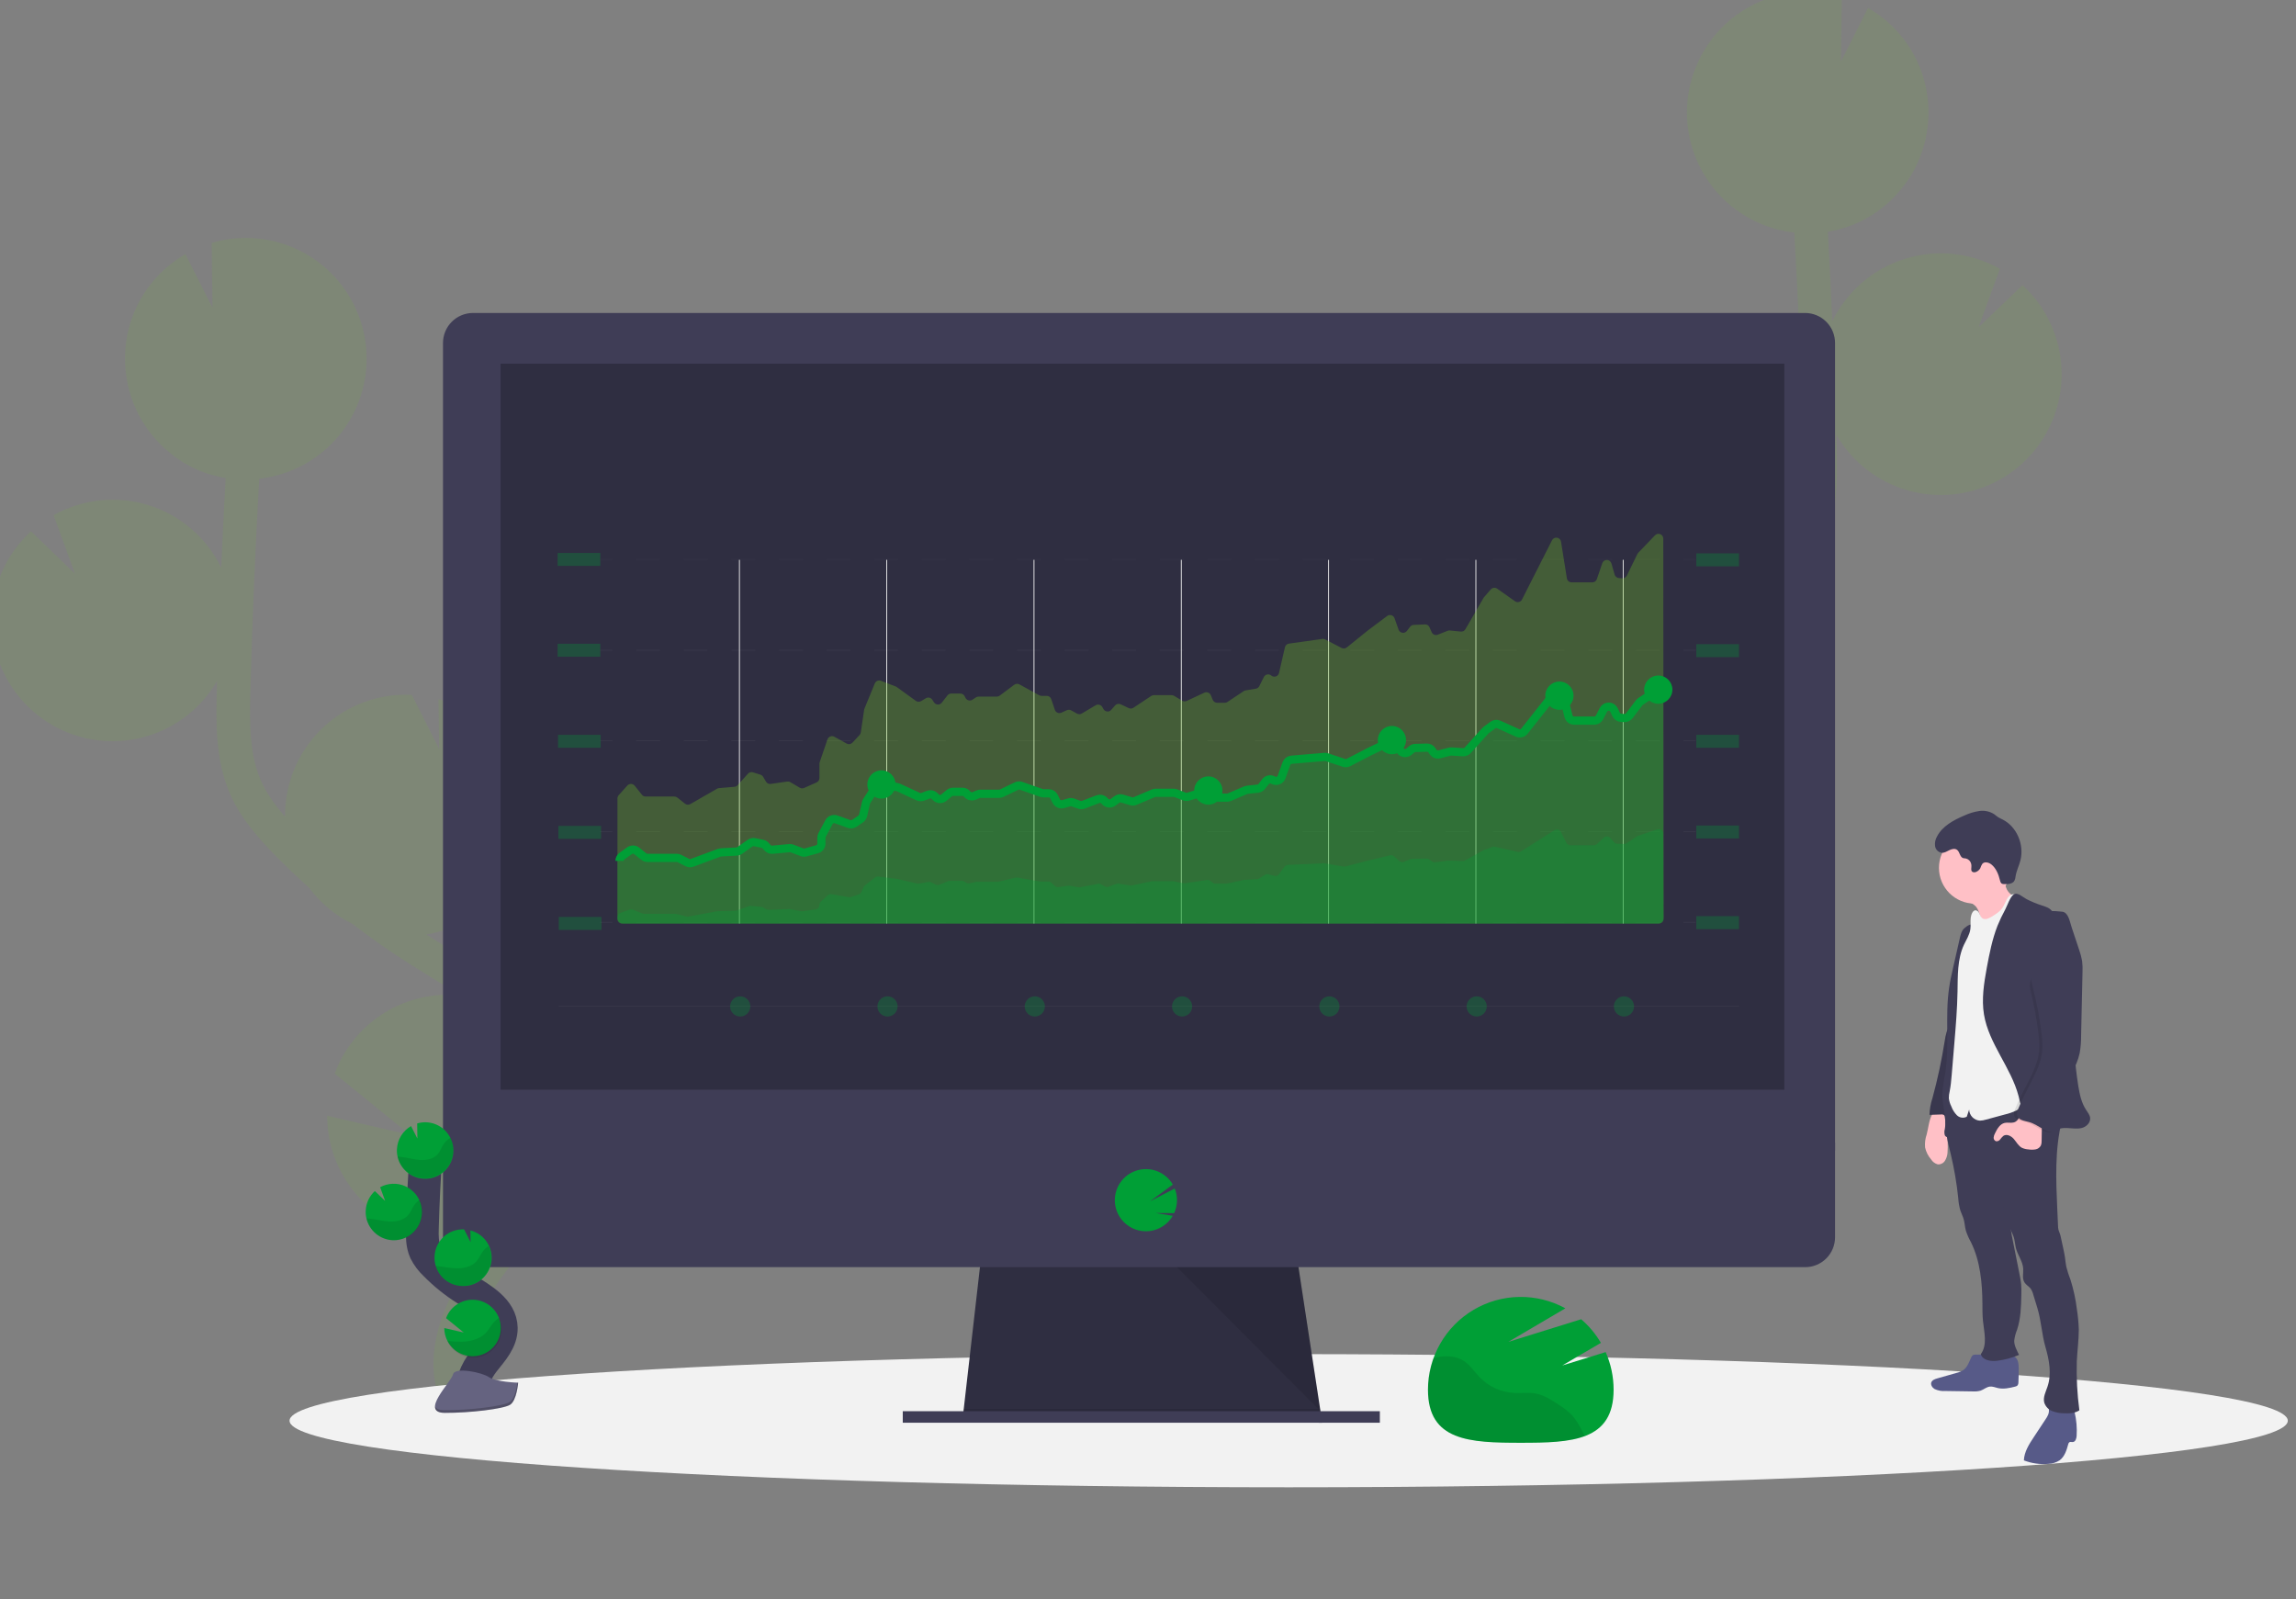 <svg width="280" height="195" viewBox="0 0 280 195" fill="none" xmlns="http://www.w3.org/2000/svg">
<rect x="0" y="0" width="280" height="195" fill="#808080" stroke="none"/>
<g clip-path="url(#clip0)">
<g clip-path="url(#clip1)">
<path opacity="0.1" d="M53.977 115.207L52.43 114.245C52.282 114.154 52.137 114.055 51.989 113.962C55.284 113.396 58.289 111.727 60.509 109.227C62.73 106.727 64.034 103.547 64.207 100.208C64.38 96.869 63.412 93.571 61.462 90.855C59.513 88.139 56.697 86.167 53.478 85.264L53.554 91.334L50.22 84.732H50.173C48.241 84.642 46.31 84.933 44.491 85.589C42.671 86.245 40.999 87.253 39.569 88.555C38.139 89.858 36.98 91.429 36.157 93.18C35.334 94.93 34.865 96.826 34.775 98.758C34.76 99.038 34.775 99.316 34.775 99.594C33.616 98.271 32.56 96.851 31.864 95.296C30.454 92.149 30.427 88.581 30.538 84.248C30.759 75.658 31.131 67.004 31.613 58.377C35.094 57.989 38.324 56.373 40.721 53.819C43.119 51.264 44.527 47.939 44.693 44.44C44.713 43.99 44.706 43.544 44.693 43.104C44.693 42.993 44.693 42.882 44.676 42.774C44.647 42.346 44.607 41.923 44.541 41.504C44.541 41.435 44.516 41.369 44.504 41.303C44.445 40.948 44.371 40.599 44.287 40.252C44.255 40.124 44.224 40.006 44.189 39.866C44.086 39.492 43.972 39.127 43.84 38.756C43.795 38.635 43.744 38.51 43.697 38.397C43.593 38.128 43.48 37.863 43.36 37.602C43.296 37.464 43.234 37.326 43.168 37.191C43.148 37.157 43.136 37.12 43.116 37.085C41.561 34.013 38.978 31.583 35.817 30.219C32.655 28.855 29.115 28.643 25.813 29.62L25.912 37.518L22.614 30.993C19.903 32.546 17.759 34.925 16.495 37.783C15.232 40.641 14.914 43.827 15.589 46.878H15.575C15.597 46.984 15.629 47.083 15.653 47.188C15.7 47.383 15.749 47.575 15.803 47.767C15.872 48.013 15.951 48.259 16.032 48.505C16.094 48.684 16.153 48.867 16.222 49.046C16.323 49.307 16.436 49.56 16.549 49.814C16.615 49.962 16.674 50.114 16.746 50.259C16.933 50.641 17.136 51.013 17.356 51.374C17.432 51.502 17.518 51.62 17.602 51.745C17.76 51.992 17.917 52.237 18.094 52.466C18.2 52.611 18.313 52.749 18.424 52.892C18.586 53.096 18.751 53.298 18.916 53.492C19.037 53.633 19.162 53.766 19.288 53.901C19.47 54.09 19.654 54.275 19.846 54.457C19.972 54.578 20.092 54.703 20.233 54.816C20.449 55.008 20.675 55.193 20.904 55.372C21.02 55.461 21.133 55.557 21.251 55.645C21.601 55.892 21.96 56.138 22.331 56.384C22.4 56.428 22.477 56.462 22.546 56.504C22.858 56.686 23.173 56.859 23.498 57.019C23.638 57.087 23.781 57.146 23.923 57.21C24.189 57.331 24.457 57.456 24.733 57.55C24.893 57.611 25.055 57.668 25.225 57.725C25.496 57.816 25.771 57.899 26.049 57.971C26.212 58.015 26.377 58.062 26.541 58.101C26.842 58.172 27.149 58.232 27.459 58.286L27.518 58.298C27.317 61.936 27.136 65.577 26.977 69.221C26.1 67.417 24.863 65.811 23.343 64.503C21.823 63.194 20.052 62.21 18.138 61.611C16.223 61.012 14.207 60.81 12.212 61.019C10.217 61.227 8.286 61.841 6.537 62.823L9.14 69.959L3.778 64.792C0.907 67.417 -0.804 71.075 -0.98 74.961C-1.049 76.325 -0.923 77.691 -0.606 79.019C0.067 81.892 1.588 84.496 3.759 86.494C5.931 88.492 8.652 89.792 11.571 90.225C14.49 90.657 17.472 90.203 20.129 88.92C22.787 87.638 24.998 85.586 26.475 83.032C26.475 83.401 26.451 83.77 26.441 84.142C26.342 87.966 26.219 92.724 28.126 96.974C29.418 99.853 31.495 102.19 33.539 104.287C34.876 105.652 36.261 106.971 37.681 108.248C39.077 110.126 40.901 111.644 43.001 112.677C45.333 114.476 47.749 116.167 50.247 117.727L51.807 118.696C53.21 119.565 54.647 120.458 56.054 121.386C55.808 121.361 55.562 121.334 55.316 121.322C52.193 121.176 49.105 122.027 46.498 123.752C43.891 125.478 41.9 127.987 40.813 130.918L50.016 138.406L39.893 136.058C39.896 138.549 40.53 140.998 41.736 143.177C42.943 145.356 44.681 147.194 46.791 148.518C48.9 149.843 51.31 150.612 53.796 150.753C56.283 150.893 58.765 150.402 61.01 149.323C60.783 149.609 60.555 149.893 60.326 150.175C59.873 150.737 59.426 151.297 58.985 151.853C52.995 159.436 51.33 166.639 54.295 172.128L57.902 170.179C55.016 164.837 59.356 157.997 62.201 154.395C62.634 153.845 63.073 153.296 63.52 152.746C67.351 147.98 71.686 142.596 71.581 135.982C71.421 126.019 61.738 120.025 53.977 115.207Z" fill="#75CD22"/>
<path opacity="0.1" d="M196.449 85.188L197.997 84.225C198.144 84.134 198.289 84.036 198.437 83.942C195.142 83.375 192.139 81.704 189.92 79.204C187.701 76.703 186.398 73.522 186.227 70.184C186.055 66.845 187.024 63.547 188.975 60.832C190.925 58.117 193.742 56.147 196.961 55.244L196.884 61.315L200.218 54.713H200.26C202.192 54.623 204.123 54.914 205.943 55.57C207.762 56.226 209.435 57.234 210.865 58.536C212.295 59.839 213.454 61.41 214.277 63.16C215.099 64.911 215.569 66.806 215.659 68.738C215.674 69.019 215.659 69.297 215.659 69.575C216.818 68.251 217.873 66.831 218.57 65.276C219.98 62.129 220.007 58.561 219.896 54.228C219.675 45.638 219.303 36.984 218.821 28.357C215.339 27.97 212.11 26.354 209.712 23.799C207.315 21.245 205.906 17.92 205.74 14.42C205.72 13.97 205.728 13.525 205.74 13.084C205.74 12.974 205.74 12.863 205.757 12.755C205.787 12.326 205.826 11.903 205.893 11.485C205.893 11.416 205.917 11.35 205.93 11.283C205.989 10.929 206.062 10.579 206.146 10.232C206.178 10.104 206.21 9.986 206.245 9.846C206.348 9.472 206.461 9.108 206.594 8.736C206.638 8.616 206.69 8.49 206.737 8.377C206.84 8.109 206.953 7.843 207.074 7.582C207.138 7.445 207.199 7.307 207.268 7.171C207.285 7.137 207.298 7.1 207.317 7.066C208.872 3.995 211.453 1.566 214.612 0.202C217.772 -1.163 221.31 -1.376 224.61 -0.402L224.512 7.496L227.809 0.971C230.521 2.524 232.666 4.903 233.931 7.761C235.195 10.62 235.512 13.807 234.837 16.859H234.852C234.829 16.965 234.797 17.063 234.773 17.169C234.726 17.363 234.677 17.555 234.623 17.747C234.554 17.993 234.475 18.239 234.394 18.485C234.332 18.665 234.273 18.847 234.204 19.027C234.104 19.288 233.99 19.541 233.877 19.794C233.811 19.942 233.752 20.095 233.68 20.24C233.493 20.622 233.29 20.994 233.07 21.354C232.994 21.482 232.908 21.601 232.824 21.726C232.667 21.972 232.509 22.218 232.332 22.447C232.226 22.592 232.113 22.73 232.002 22.873C231.84 23.077 231.675 23.279 231.51 23.473C231.389 23.613 231.264 23.746 231.138 23.881C230.959 24.071 230.772 24.256 230.58 24.438C230.454 24.558 230.334 24.684 230.194 24.797C229.977 24.989 229.751 25.173 229.522 25.353C229.406 25.442 229.293 25.538 229.175 25.626C228.826 25.872 228.466 26.118 228.095 26.352C228.026 26.396 227.95 26.431 227.881 26.473C227.568 26.655 227.253 26.827 226.928 26.987C226.788 27.056 226.645 27.115 226.503 27.179C226.237 27.299 225.969 27.425 225.693 27.518C225.533 27.58 225.371 27.636 225.201 27.693C224.93 27.784 224.655 27.868 224.377 27.939C224.214 27.983 224.049 28.03 223.885 28.069C223.584 28.141 223.277 28.2 222.967 28.254H222.908C223.11 31.894 223.29 35.535 223.449 39.177C224.326 37.373 225.563 35.767 227.083 34.459C228.603 33.15 230.374 32.166 232.289 31.567C234.203 30.968 236.219 30.766 238.214 30.974C240.209 31.183 242.14 31.797 243.889 32.779L241.286 39.915L246.643 34.772C249.514 37.398 251.226 41.055 251.402 44.942C251.47 46.305 251.344 47.672 251.028 48.999C250.354 51.872 248.833 54.477 246.662 56.475C244.491 58.473 241.769 59.773 238.85 60.205C235.931 60.638 232.95 60.183 230.292 58.901C227.635 57.618 225.424 55.567 223.946 53.013C223.946 53.382 223.973 53.751 223.981 54.122C224.079 57.946 224.202 62.705 222.295 66.954C221.003 69.833 218.926 72.171 216.882 74.267C215.546 75.633 214.16 76.952 212.741 78.229C211.344 80.107 209.52 81.625 207.421 82.658C205.088 84.457 202.672 86.147 200.174 87.707L198.614 88.677C197.212 89.545 195.775 90.439 194.367 91.366C194.613 91.341 194.859 91.314 195.105 91.302C198.228 91.157 201.316 92.008 203.923 93.733C206.53 95.458 208.521 97.968 209.608 100.899L200.405 108.386L210.528 106.039C210.525 108.529 209.891 110.978 208.685 113.157C207.479 115.336 205.74 117.174 203.631 118.499C201.522 119.824 199.111 120.592 196.625 120.733C194.138 120.874 191.657 120.382 189.411 119.304C189.638 119.589 189.866 119.873 190.096 120.155C190.548 120.718 190.995 121.277 191.437 121.833C197.426 129.417 199.092 136.619 196.126 142.109L192.519 140.16C195.406 134.818 191.065 127.978 188.221 124.375C187.788 123.826 187.348 123.276 186.902 122.727C183.075 117.973 178.74 112.584 178.846 105.975C179.006 95.999 188.678 90.005 196.449 85.188Z" fill="#75CD22"/>
<path d="M157.155 181.37C224.448 181.37 279 177.735 279 173.25C279 168.766 224.448 165.13 157.155 165.13C89.863 165.13 35.311 168.766 35.311 173.25C35.311 177.735 89.863 181.37 157.155 181.37Z" fill="#F2F2F2"/>
<path d="M161.247 173.497L117.402 172.936L117.53 171.811L119.651 153.261H158.157L160.989 171.811L161.206 173.216L161.247 173.497Z" fill="#2F2E41"/>
<path opacity="0.1" d="M161.206 173.216H139.323L117.402 172.936L117.53 171.811H160.989L161.206 173.216Z" fill="black"/>
<path d="M168.275 172.091H110.094V173.496H168.275V172.091Z" fill="#3F3D56"/>
<path d="M223.786 41.842C223.788 41.361 223.696 40.885 223.514 40.44C223.333 39.995 223.065 39.591 222.727 39.249C222.389 38.908 221.986 38.637 221.543 38.451C221.1 38.265 220.625 38.168 220.145 38.166H57.666C57.185 38.168 56.71 38.265 56.267 38.451C55.824 38.637 55.422 38.908 55.084 39.249C54.745 39.591 54.478 39.995 54.296 40.44C54.114 40.885 54.022 41.361 54.024 41.842V140.33H223.786V41.842Z" fill="#3F3D56"/>
<path d="M54.024 139.348V150.883C54.024 151.849 54.408 152.776 55.091 153.459C55.773 154.142 56.7 154.525 57.666 154.525H220.145C221.11 154.525 222.037 154.142 222.72 153.459C223.403 152.776 223.786 151.849 223.786 150.883V139.348H54.024Z" fill="#3F3D56"/>
<path d="M217.601 44.349H61.049V132.884H217.601V44.349Z" fill="#2F2E41"/>
<path d="M139.74 150.148C140.314 150.149 140.882 150.019 141.399 149.767C141.916 149.516 142.369 149.151 142.724 148.699C142.833 148.561 142.931 148.415 143.02 148.263L140.938 147.921L143.189 147.938C143.405 147.468 143.523 146.959 143.535 146.443C143.548 145.926 143.455 145.412 143.263 144.932L140.242 146.499L143.027 144.452C142.765 144.002 142.414 143.611 141.995 143.303C141.576 142.995 141.098 142.776 140.591 142.66C140.084 142.545 139.558 142.535 139.047 142.631C138.536 142.727 138.049 142.927 137.619 143.219C137.188 143.511 136.822 143.888 136.544 144.327C136.265 144.766 136.079 145.258 135.999 145.772C135.918 146.286 135.944 146.811 136.075 147.314C136.206 147.818 136.439 148.289 136.76 148.699C137.114 149.15 137.567 149.515 138.083 149.766C138.599 150.017 139.166 150.148 139.74 150.148Z" fill="#009F36"/>
<path opacity="0.1" d="M143.541 154.525L161.033 172.091L158.349 154.525H143.541Z" fill="black"/>
<path d="M190.521 166.514L195.233 163.758C194.595 162.671 193.781 161.697 192.824 160.876L183.939 163.64L190.9 159.545C189.177 158.601 187.237 158.122 185.271 158.155C183.306 158.188 181.384 158.732 179.693 159.734C178.002 160.736 176.601 162.161 175.628 163.869C174.655 165.577 174.143 167.508 174.144 169.474C174.144 175.726 179.212 175.943 185.462 175.943C191.712 175.943 196.781 175.726 196.781 169.474C196.783 167.892 196.453 166.328 195.812 164.882L190.521 166.514Z" fill="#009F36"/>
<path opacity="0.1" d="M191.722 172.591C191.22 172.089 190.659 171.648 190.051 171.279C189.198 170.711 188.312 170.133 187.303 169.938C186.42 169.769 185.504 169.911 184.596 169.862C183.03 169.766 181.555 169.09 180.46 167.965C179.815 167.301 179.311 166.489 178.536 165.974C177.702 165.428 176.644 165.31 175.657 165.445C175.369 165.488 175.084 165.547 174.803 165.622C174.359 166.853 174.132 168.152 174.134 169.461C174.134 175.713 179.203 175.93 185.453 175.93C188.487 175.93 191.242 175.878 193.275 175.111L192.935 174.476C192.612 173.799 192.205 173.165 191.722 172.591Z" fill="black"/>
<path opacity="0.3" d="M73.207 78.505H68.003V80.085H73.207V78.505Z" fill="#009F36"/>
<path opacity="0.3" d="M212.071 78.552H206.867V80.132H212.071V78.552Z" fill="#009F36"/>
<path opacity="0.3" d="M73.254 89.609H68.05V91.189H73.254V89.609Z" fill="#009F36"/>
<path opacity="0.3" d="M73.3 100.714H68.096V102.294H73.3V100.714Z" fill="#009F36"/>
<path opacity="0.3" d="M73.347 111.816H68.143V113.396H73.347V111.816Z" fill="#009F36"/>
<g opacity="0.2">
<path opacity="0.2" d="M74.683 79.265H73.207V79.327H74.683V79.265Z" fill="#F2F2F2"/>
<path opacity="0.2" d="M202.396 79.327H199.495V79.265H202.396V79.327ZM196.592 79.327H193.691V79.265H196.592V79.327ZM190.787 79.327H187.884V79.265H190.787V79.327ZM184.983 79.327H182.079V79.265H184.983V79.327ZM179.178 79.327H176.275V79.265H179.178V79.327ZM173.371 79.327H170.47V79.265H173.371V79.327ZM167.566 79.327H164.663V79.265H167.566V79.327ZM161.762 79.327H158.858V79.265H161.762V79.327ZM155.957 79.327H153.054V79.265H155.957V79.327ZM150.15 79.327H147.249V79.265H150.15V79.327ZM144.346 79.327H141.442V79.265H144.346V79.327ZM138.541 79.327H135.638V79.265H138.541V79.327ZM132.737 79.327H129.833V79.265H132.737V79.327ZM126.929 79.327H124.028V79.265H126.929V79.327ZM121.125 79.327H118.224V79.265H121.125V79.327ZM115.32 79.327H112.427V79.265H115.33L115.32 79.327ZM109.516 79.327H106.612V79.265H109.516V79.327ZM103.709 79.327H100.808V79.265H103.709V79.327ZM97.904 79.327H95.003V79.265H97.909L97.904 79.327ZM92.1 79.327H89.196V79.265H92.1V79.327ZM86.295 79.327H83.391V79.265H86.295V79.327ZM80.488 79.327H77.587V79.265H80.488V79.327Z" fill="#F2F2F2"/>
<path opacity="0.2" d="M206.776 79.265H205.3V79.327H206.776V79.265Z" fill="#F2F2F2"/>
<path opacity="0.2" d="M74.683 79.265H73.207V79.327H74.683V79.265Z" fill="#F2F2F2"/>
<path opacity="0.2" d="M202.396 79.327H199.495V79.265H202.396V79.327ZM196.592 79.327H193.691V79.265H196.592V79.327ZM190.787 79.327H187.884V79.265H190.787V79.327ZM184.983 79.327H182.079V79.265H184.983V79.327ZM179.178 79.327H176.275V79.265H179.178V79.327ZM173.371 79.327H170.47V79.265H173.371V79.327ZM167.566 79.327H164.663V79.265H167.566V79.327ZM161.762 79.327H158.858V79.265H161.762V79.327ZM155.957 79.327H153.054V79.265H155.957V79.327ZM150.15 79.327H147.249V79.265H150.15V79.327ZM144.346 79.327H141.442V79.265H144.346V79.327ZM138.541 79.327H135.638V79.265H138.541V79.327ZM132.737 79.327H129.833V79.265H132.737V79.327ZM126.929 79.327H124.028V79.265H126.929V79.327ZM121.125 79.327H118.224V79.265H121.125V79.327ZM115.32 79.327H112.427V79.265H115.33L115.32 79.327ZM109.516 79.327H106.612V79.265H109.516V79.327ZM103.709 79.327H100.808V79.265H103.709V79.327ZM97.904 79.327H95.003V79.265H97.909L97.904 79.327ZM92.1 79.327H89.196V79.265H92.1V79.327ZM86.295 79.327H83.391V79.265H86.295V79.327ZM80.488 79.327H77.587V79.265H80.488V79.327Z" fill="#F2F2F2"/>
<path opacity="0.2" d="M206.776 79.265H205.3V79.327H206.776V79.265Z" fill="#F2F2F2"/>
</g>
<path opacity="0.3" d="M73.207 67.432H68.003V69.012H73.207V67.432Z" fill="#009F36"/>
<path opacity="0.3" d="M212.071 67.479H206.867V69.059H212.071V67.479Z" fill="#009F36"/>
<g opacity="0.2">
<path opacity="0.2" d="M74.683 68.192H73.207V68.254H74.683V68.192Z" fill="#F2F2F2"/>
<path opacity="0.2" d="M202.396 68.254H199.495V68.192H202.396V68.254ZM196.592 68.254H193.691V68.192H196.592V68.254ZM190.787 68.254H187.884V68.192H190.787V68.254ZM184.983 68.254H182.079V68.192H184.983V68.254ZM179.178 68.254H176.275V68.192H179.178V68.254ZM173.371 68.254H170.47V68.192H173.371V68.254ZM167.566 68.254H164.663V68.192H167.566V68.254ZM161.762 68.254H158.858V68.192H161.762V68.254ZM155.957 68.254H153.054V68.192H155.957V68.254ZM150.15 68.254H147.249V68.192H150.15V68.254ZM144.346 68.254H141.442V68.192H144.346V68.254ZM138.541 68.254H135.638V68.192H138.541V68.254ZM132.737 68.254H129.833V68.192H132.737V68.254ZM126.929 68.254H124.028V68.192H126.929V68.254ZM121.125 68.254H118.224V68.192H121.125V68.254ZM115.32 68.254H112.427V68.192H115.33L115.32 68.254ZM109.516 68.254H106.612V68.192H109.516V68.254ZM103.709 68.254H100.808V68.192H103.709V68.254ZM97.904 68.254H95.003V68.192H97.909L97.904 68.254ZM92.1 68.254H89.196V68.192H92.1V68.254ZM86.295 68.254H83.391V68.192H86.295V68.254ZM80.488 68.254H77.587V68.192H80.488V68.254Z" fill="#F2F2F2"/>
<path opacity="0.2" d="M206.776 68.192H205.3V68.254H206.776V68.192Z" fill="#F2F2F2"/>
</g>
<path opacity="0.3" d="M212.071 89.609H206.867V91.189H212.071V89.609Z" fill="#009F36"/>
<g opacity="0.2">
<path opacity="0.2" d="M74.683 90.323H73.207V90.384H74.683V90.323Z" fill="#F2F2F2"/>
<path opacity="0.2" d="M202.396 90.382H199.495V90.32H202.396V90.382ZM196.592 90.382H193.691V90.32H196.592V90.382ZM190.787 90.382H187.884V90.32H190.787V90.382ZM184.983 90.382H182.079V90.32H184.983V90.382ZM179.178 90.382H176.275V90.32H179.178V90.382ZM173.371 90.382H170.47V90.32H173.371V90.382ZM167.566 90.382H164.663V90.32H167.566V90.382ZM161.762 90.382H158.858V90.32H161.762V90.382ZM155.957 90.382H153.054V90.32H155.957V90.382ZM150.15 90.382H147.249V90.32H150.15V90.382ZM144.346 90.382H141.442V90.32H144.346V90.382ZM138.541 90.382H135.638V90.32H138.541V90.382ZM132.737 90.382H129.833V90.32H132.737V90.382ZM126.929 90.382H124.028V90.32H126.929V90.382ZM121.125 90.382H118.224V90.32H121.125V90.382ZM115.32 90.382H112.427V90.32H115.33L115.32 90.382ZM109.516 90.382H106.612V90.32H109.516V90.382ZM103.709 90.382H100.808V90.32H103.709V90.382ZM97.904 90.382H95.003V90.32H97.909L97.904 90.382ZM92.1 90.382H89.196V90.32H92.1V90.382ZM86.295 90.382H83.391V90.32H86.295V90.382ZM80.488 90.382H77.587V90.32H80.488V90.382Z" fill="#F2F2F2"/>
<path opacity="0.2" d="M206.776 90.323H205.3V90.384H206.776V90.323Z" fill="#F2F2F2"/>
<path opacity="0.2" d="M74.683 90.323H73.207V90.384H74.683V90.323Z" fill="#F2F2F2"/>
<path opacity="0.2" d="M202.396 90.382H199.495V90.32H202.396V90.382ZM196.592 90.382H193.691V90.32H196.592V90.382ZM190.787 90.382H187.884V90.32H190.787V90.382ZM184.983 90.382H182.079V90.32H184.983V90.382ZM179.178 90.382H176.275V90.32H179.178V90.382ZM173.371 90.382H170.47V90.32H173.371V90.382ZM167.566 90.382H164.663V90.32H167.566V90.382ZM161.762 90.382H158.858V90.32H161.762V90.382ZM155.957 90.382H153.054V90.32H155.957V90.382ZM150.15 90.382H147.249V90.32H150.15V90.382ZM144.346 90.382H141.442V90.32H144.346V90.382ZM138.541 90.382H135.638V90.32H138.541V90.382ZM132.737 90.382H129.833V90.32H132.737V90.382ZM126.929 90.382H124.028V90.32H126.929V90.382ZM121.125 90.382H118.224V90.32H121.125V90.382ZM115.32 90.382H112.427V90.32H115.33L115.32 90.382ZM109.516 90.382H106.612V90.32H109.516V90.382ZM103.709 90.382H100.808V90.32H103.709V90.382ZM97.904 90.382H95.003V90.32H97.909L97.904 90.382ZM92.1 90.382H89.196V90.32H92.1V90.382ZM86.295 90.382H83.391V90.32H86.295V90.382ZM80.488 90.382H77.587V90.32H80.488V90.382Z" fill="#F2F2F2"/>
<path opacity="0.2" d="M206.776 90.323H205.3V90.384H206.776V90.323Z" fill="#F2F2F2"/>
</g>
<path opacity="0.3" d="M212.071 100.667H206.867V102.247H212.071V100.667Z" fill="#009F36"/>
<g opacity="0.2">
<path opacity="0.2" d="M74.683 101.378H73.207V101.44H74.683V101.378Z" fill="#F2F2F2"/>
<path opacity="0.2" d="M202.396 101.44H199.495V101.378H202.396V101.44ZM196.592 101.44H193.691V101.378H196.592V101.44ZM190.787 101.44H187.884V101.378H190.787V101.44ZM184.983 101.44H182.079V101.378H184.983V101.44ZM179.178 101.44H176.275V101.378H179.178V101.44ZM173.371 101.44H170.47V101.378H173.371V101.44ZM167.566 101.44H164.663V101.378H167.566V101.44ZM161.762 101.44H158.858V101.378H161.762V101.44ZM155.957 101.44H153.054V101.378H155.957V101.44ZM150.15 101.44H147.249V101.378H150.15V101.44ZM144.346 101.44H141.442V101.378H144.346V101.44ZM138.541 101.44H135.638V101.378H138.541V101.44ZM132.737 101.44H129.833V101.378H132.737V101.44ZM126.929 101.44H124.028V101.378H126.929V101.44ZM121.125 101.44H118.224V101.378H121.125V101.44ZM115.32 101.44H112.427V101.378H115.33L115.32 101.44ZM109.516 101.44H106.612V101.378H109.516V101.44ZM103.709 101.44H100.808V101.378H103.709V101.44ZM97.904 101.44H95.003V101.378H97.909L97.904 101.44ZM92.1 101.44H89.196V101.378H92.1V101.44ZM86.295 101.44H83.391V101.378H86.295V101.44ZM80.488 101.44H77.587V101.378H80.488V101.44Z" fill="#F2F2F2"/>
<path opacity="0.2" d="M206.776 101.378H205.3V101.44H206.776V101.378Z" fill="#F2F2F2"/>
<path opacity="0.2" d="M74.683 101.378H73.207V101.44H74.683V101.378Z" fill="#F2F2F2"/>
<path opacity="0.2" d="M202.396 101.44H199.495V101.378H202.396V101.44ZM196.592 101.44H193.691V101.378H196.592V101.44ZM190.787 101.44H187.884V101.378H190.787V101.44ZM184.983 101.44H182.079V101.378H184.983V101.44ZM179.178 101.44H176.275V101.378H179.178V101.44ZM173.371 101.44H170.47V101.378H173.371V101.44ZM167.566 101.44H164.663V101.378H167.566V101.44ZM161.762 101.44H158.858V101.378H161.762V101.44ZM155.957 101.44H153.054V101.378H155.957V101.44ZM150.15 101.44H147.249V101.378H150.15V101.44ZM144.346 101.44H141.442V101.378H144.346V101.44ZM138.541 101.44H135.638V101.378H138.541V101.44ZM132.737 101.44H129.833V101.378H132.737V101.44ZM126.929 101.44H124.028V101.378H126.929V101.44ZM121.125 101.44H118.224V101.378H121.125V101.44ZM115.32 101.44H112.427V101.378H115.33L115.32 101.44ZM109.516 101.44H106.612V101.378H109.516V101.44ZM103.709 101.44H100.808V101.378H103.709V101.44ZM97.904 101.44H95.003V101.378H97.909L97.904 101.44ZM92.1 101.44H89.196V101.378H92.1V101.44ZM86.295 101.44H83.391V101.378H86.295V101.44ZM80.488 101.44H77.587V101.378H80.488V101.44Z" fill="#F2F2F2"/>
<path opacity="0.2" d="M206.776 101.378H205.3V101.44H206.776V101.378Z" fill="#F2F2F2"/>
</g>
<path opacity="0.3" d="M212.071 111.723H206.867V113.303H212.071V111.723Z" fill="#009F36"/>
<g opacity="0.2">
<path opacity="0.2" d="M74.683 112.437H73.207V112.498H74.683V112.437Z" fill="#F2F2F2"/>
<path opacity="0.2" d="M202.396 112.498H199.495V112.437H202.396V112.498ZM196.592 112.498H193.691V112.437H196.592V112.498ZM190.787 112.498H187.884V112.437H190.787V112.498ZM184.983 112.498H182.079V112.437H184.983V112.498ZM179.178 112.498H176.275V112.437H179.178V112.498ZM173.371 112.498H170.47V112.437H173.371V112.498ZM167.566 112.498H164.663V112.437H167.566V112.498ZM161.762 112.498H158.858V112.437H161.762V112.498ZM155.957 112.498H153.054V112.437H155.957V112.498ZM150.15 112.498H147.249V112.437H150.15V112.498ZM144.346 112.498H141.442V112.437H144.346V112.498ZM138.541 112.498H135.638V112.437H138.541V112.498ZM132.737 112.498H129.833V112.437H132.737V112.498ZM126.929 112.498H124.028V112.437H126.929V112.498ZM121.125 112.498H118.224V112.437H121.125V112.498ZM115.32 112.498H112.427V112.437H115.33L115.32 112.498ZM109.516 112.498H106.612V112.437H109.516V112.498ZM103.709 112.498H100.808V112.437H103.709V112.498ZM97.904 112.498H95.003V112.437H97.909L97.904 112.498ZM92.1 112.498H89.196V112.437H92.1V112.498ZM86.295 112.498H83.391V112.437H86.295V112.498ZM80.488 112.498H77.587V112.437H80.488V112.498Z" fill="#F2F2F2"/>
<path opacity="0.2" d="M206.776 112.437H205.3V112.498H206.776V112.437Z" fill="#F2F2F2"/>
<path opacity="0.2" d="M74.683 112.437H73.207V112.498H74.683V112.437Z" fill="#F2F2F2"/>
<path opacity="0.2" d="M202.396 112.498H199.495V112.437H202.396V112.498ZM196.592 112.498H193.691V112.437H196.592V112.498ZM190.787 112.498H187.884V112.437H190.787V112.498ZM184.983 112.498H182.079V112.437H184.983V112.498ZM179.178 112.498H176.275V112.437H179.178V112.498ZM173.371 112.498H170.47V112.437H173.371V112.498ZM167.566 112.498H164.663V112.437H167.566V112.498ZM161.762 112.498H158.858V112.437H161.762V112.498ZM155.957 112.498H153.054V112.437H155.957V112.498ZM150.15 112.498H147.249V112.437H150.15V112.498ZM144.346 112.498H141.442V112.437H144.346V112.498ZM138.541 112.498H135.638V112.437H138.541V112.498ZM132.737 112.498H129.833V112.437H132.737V112.498ZM126.929 112.498H124.028V112.437H126.929V112.498ZM121.125 112.498H118.224V112.437H121.125V112.498ZM115.32 112.498H112.427V112.437H115.33L115.32 112.498ZM109.516 112.498H106.612V112.437H109.516V112.498ZM103.709 112.498H100.808V112.437H103.709V112.498ZM97.904 112.498H95.003V112.437H97.909L97.904 112.498ZM92.1 112.498H89.196V112.437H92.1V112.498ZM86.295 112.498H83.391V112.437H86.295V112.498ZM80.488 112.498H77.587V112.437H80.488V112.498Z" fill="#F2F2F2"/>
<path opacity="0.2" d="M206.776 112.437H205.3V112.498H206.776V112.437Z" fill="#F2F2F2"/>
</g>
<path d="M90.173 68.269V112.606" stroke="#F2F2F2" stroke-width="0.1" stroke-miterlimit="10"/>
<path d="M108.135 68.269V112.606" stroke="#F2F2F2" stroke-width="0.1" stroke-miterlimit="10"/>
<path d="M126.098 68.269V112.606" stroke="#F2F2F2" stroke-width="0.1" stroke-miterlimit="10"/>
<path d="M144.06 68.269V112.606" stroke="#F2F2F2" stroke-width="0.1" stroke-miterlimit="10"/>
<path d="M162.022 68.269V112.606" stroke="#F2F2F2" stroke-width="0.1" stroke-miterlimit="10"/>
<path d="M179.985 68.269V112.606" stroke="#F2F2F2" stroke-width="0.1" stroke-miterlimit="10"/>
<path d="M197.948 68.269V112.606" stroke="#F2F2F2" stroke-width="0.1" stroke-miterlimit="10"/>
<path opacity="0.3" d="M201.833 65.276L199.778 67.417C199.736 67.462 199.702 67.513 199.675 67.567L198.4 70.193C198.349 70.298 198.268 70.386 198.167 70.444C198.065 70.503 197.948 70.529 197.832 70.52L197.423 70.488C197.305 70.48 197.192 70.435 197.099 70.36C197.007 70.285 196.939 70.184 196.907 70.07L196.513 68.707C196.478 68.587 196.407 68.482 196.309 68.406C196.211 68.331 196.091 68.288 195.967 68.285C195.843 68.282 195.721 68.319 195.619 68.39C195.517 68.461 195.441 68.562 195.401 68.68L194.739 70.618C194.7 70.734 194.625 70.835 194.526 70.906C194.426 70.977 194.307 71.015 194.185 71.015H191.658C191.519 71.014 191.385 70.964 191.28 70.874C191.174 70.784 191.104 70.659 191.082 70.522L190.369 66.056C190.35 65.934 190.292 65.821 190.205 65.734C190.118 65.647 190.005 65.589 189.883 65.57C189.761 65.551 189.636 65.571 189.526 65.627C189.416 65.684 189.327 65.774 189.271 65.884L185.612 73.106C185.575 73.181 185.521 73.247 185.456 73.299C185.39 73.351 185.314 73.389 185.233 73.409C185.152 73.429 185.067 73.432 184.985 73.417C184.903 73.401 184.825 73.368 184.756 73.32L182.581 71.785C182.462 71.701 182.317 71.665 182.173 71.682C182.029 71.7 181.896 71.769 181.801 71.878L180.977 72.831C180.952 72.859 180.931 72.889 180.913 72.922L178.713 76.728C178.657 76.826 178.574 76.905 178.474 76.956C178.374 77.007 178.261 77.028 178.149 77.016L176.808 76.883C176.715 76.874 176.62 76.888 176.533 76.923L175.332 77.402C175.193 77.455 175.039 77.452 174.902 77.395C174.765 77.338 174.654 77.231 174.594 77.095L174.33 76.492C174.283 76.384 174.204 76.293 174.104 76.231C174.004 76.168 173.887 76.138 173.769 76.143L172.396 76.207C172.311 76.21 172.228 76.233 172.153 76.272C172.078 76.312 172.012 76.367 171.961 76.435L171.572 76.942C171.508 77.026 171.423 77.091 171.325 77.13C171.227 77.168 171.121 77.18 171.017 77.164C170.913 77.147 170.815 77.103 170.735 77.035C170.654 76.967 170.593 76.879 170.558 76.78L170.066 75.39C170.036 75.303 169.986 75.225 169.919 75.162C169.853 75.098 169.773 75.051 169.685 75.025C169.597 74.998 169.505 74.993 169.414 75.008C169.324 75.024 169.239 75.061 169.166 75.117L166.828 76.868L164.244 78.953C164.156 79.023 164.049 79.067 163.936 79.079C163.824 79.09 163.71 79.068 163.61 79.016L161.604 77.976C161.497 77.921 161.375 77.9 161.255 77.917L157.192 78.485C157.075 78.501 156.964 78.552 156.876 78.632C156.789 78.712 156.727 78.817 156.7 78.933L155.979 82.065C155.957 82.163 155.909 82.253 155.842 82.327C155.774 82.401 155.689 82.457 155.594 82.488C155.498 82.52 155.397 82.526 155.298 82.507C155.2 82.487 155.108 82.443 155.032 82.378C154.964 82.32 154.885 82.279 154.799 82.256C154.713 82.234 154.623 82.232 154.536 82.249C154.449 82.267 154.367 82.304 154.297 82.358C154.226 82.411 154.169 82.481 154.129 82.56L153.575 83.67C153.534 83.752 153.474 83.823 153.4 83.877C153.326 83.932 153.24 83.969 153.15 83.984L151.892 84.194C151.811 84.208 151.734 84.239 151.666 84.285L149.685 85.604C149.59 85.668 149.477 85.702 149.363 85.702H148.435C148.321 85.702 148.209 85.669 148.114 85.606C148.019 85.544 147.944 85.455 147.899 85.35L147.653 84.762C147.621 84.691 147.576 84.626 147.519 84.573C147.463 84.519 147.396 84.478 147.323 84.451C147.25 84.423 147.172 84.411 147.095 84.414C147.017 84.417 146.94 84.436 146.87 84.469L144.719 85.476C144.633 85.516 144.537 85.535 144.442 85.53C144.346 85.526 144.253 85.498 144.171 85.449L143.187 84.856C143.096 84.801 142.992 84.772 142.886 84.772H140.714C140.599 84.772 140.487 84.806 140.391 84.87L138.223 86.31C138.14 86.365 138.044 86.398 137.944 86.406C137.844 86.413 137.743 86.394 137.653 86.352L136.668 85.887C136.554 85.833 136.425 85.818 136.301 85.844C136.177 85.871 136.065 85.936 135.982 86.032L135.514 86.566C135.453 86.636 135.376 86.691 135.289 86.726C135.202 86.76 135.108 86.773 135.015 86.763C134.922 86.754 134.833 86.722 134.755 86.67C134.677 86.619 134.612 86.549 134.567 86.467L134.427 86.221C134.389 86.153 134.337 86.094 134.276 86.046C134.215 85.998 134.144 85.963 134.069 85.943C133.994 85.922 133.915 85.918 133.838 85.928C133.761 85.939 133.687 85.965 133.62 86.005L131.914 87.016C131.826 87.067 131.726 87.093 131.624 87.093C131.522 87.093 131.422 87.067 131.334 87.016L130.63 86.625C130.551 86.58 130.462 86.555 130.371 86.551C130.28 86.547 130.189 86.565 130.106 86.603L129.437 86.908C129.361 86.942 129.28 86.959 129.197 86.959C129.115 86.959 129.033 86.942 128.958 86.909C128.882 86.875 128.815 86.826 128.76 86.765C128.704 86.704 128.663 86.632 128.637 86.553L128.204 85.264C128.167 85.146 128.093 85.042 127.993 84.969C127.893 84.896 127.772 84.857 127.648 84.858H127.018C126.919 84.858 126.821 84.833 126.735 84.784L124.316 83.458C124.218 83.405 124.106 83.381 123.994 83.389C123.883 83.397 123.776 83.438 123.686 83.505L121.912 84.833C121.811 84.909 121.689 84.95 121.563 84.949H119.331C119.216 84.949 119.104 84.983 119.009 85.047L118.59 85.326C118.521 85.372 118.444 85.403 118.362 85.416C118.28 85.43 118.197 85.426 118.116 85.405C118.036 85.384 117.962 85.346 117.897 85.293C117.833 85.241 117.781 85.176 117.744 85.102L117.643 84.902C117.595 84.805 117.521 84.723 117.429 84.665C117.336 84.608 117.23 84.577 117.121 84.578H116.002C115.913 84.578 115.825 84.598 115.745 84.637C115.666 84.677 115.596 84.734 115.542 84.804L114.848 85.692C114.79 85.766 114.716 85.825 114.631 85.864C114.546 85.902 114.453 85.92 114.359 85.916C114.266 85.911 114.175 85.884 114.094 85.837C114.014 85.79 113.945 85.724 113.895 85.645L113.699 85.338C113.617 85.209 113.489 85.117 113.341 85.082C113.193 85.047 113.036 85.072 112.906 85.151L112.33 85.495C112.232 85.554 112.119 85.583 112.005 85.578C111.891 85.573 111.781 85.535 111.688 85.468L109.368 83.788C109.326 83.758 109.282 83.734 109.235 83.714L107.422 83.017C107.28 82.966 107.125 82.971 106.987 83.032C106.85 83.092 106.741 83.204 106.683 83.342L105.421 86.418C105.403 86.461 105.39 86.507 105.384 86.553L104.976 89.324C104.958 89.441 104.905 89.55 104.823 89.636L103.96 90.564C103.87 90.659 103.752 90.721 103.623 90.741C103.494 90.761 103.362 90.738 103.248 90.675L101.75 89.843C101.675 89.802 101.593 89.777 101.507 89.77C101.422 89.764 101.337 89.777 101.257 89.807C101.177 89.838 101.105 89.885 101.045 89.947C100.986 90.008 100.941 90.082 100.913 90.163L99.963 92.941C99.942 93.002 99.931 93.066 99.931 93.131V94.882C99.931 94.996 99.898 95.107 99.835 95.202C99.773 95.297 99.684 95.371 99.58 95.416L98.056 96.091C97.972 96.127 97.88 96.143 97.788 96.137C97.696 96.131 97.607 96.103 97.528 96.056L96.381 95.382C96.267 95.315 96.133 95.289 96.002 95.308L93.992 95.596C93.877 95.613 93.759 95.594 93.655 95.543C93.551 95.492 93.464 95.411 93.406 95.311L93.066 94.73C92.993 94.605 92.875 94.512 92.737 94.469L91.824 94.184C91.717 94.15 91.603 94.147 91.496 94.177C91.388 94.206 91.291 94.266 91.216 94.349L89.949 95.756C89.849 95.867 89.711 95.935 89.562 95.948L87.692 96.106C87.606 96.11 87.521 96.136 87.446 96.179L84.186 98.054C84.084 98.112 83.968 98.138 83.851 98.129C83.734 98.12 83.623 98.076 83.531 98.003L82.606 97.264C82.503 97.182 82.374 97.137 82.242 97.136H78.738C78.651 97.137 78.564 97.117 78.486 97.079C78.407 97.041 78.337 96.986 78.283 96.918L77.4 95.815C77.347 95.749 77.28 95.696 77.204 95.658C77.129 95.621 77.046 95.6 76.961 95.597C76.877 95.595 76.793 95.611 76.715 95.644C76.637 95.678 76.568 95.728 76.511 95.79L75.448 96.972C75.352 97.078 75.299 97.217 75.298 97.36V112.035C75.298 112.19 75.36 112.338 75.469 112.448C75.579 112.557 75.727 112.619 75.882 112.619H202.29C202.367 112.619 202.443 112.603 202.514 112.574C202.585 112.545 202.649 112.501 202.704 112.447C202.758 112.393 202.801 112.328 202.83 112.257C202.859 112.186 202.874 112.11 202.874 112.033L202.839 65.692C202.841 65.575 202.807 65.46 202.743 65.362C202.678 65.264 202.586 65.187 202.477 65.142C202.369 65.098 202.249 65.087 202.134 65.11C202.019 65.134 201.914 65.192 201.833 65.276Z" fill="#75CD22"/>
<path opacity="0.3" d="M201.719 84.279L199.815 85.549C199.748 85.594 199.689 85.65 199.64 85.714L198.457 87.276C198.385 87.369 198.292 87.443 198.186 87.493C198.08 87.543 197.964 87.566 197.846 87.562L197.46 87.542C197.328 87.536 197.199 87.493 197.089 87.418C196.98 87.343 196.893 87.24 196.838 87.119L196.592 86.595C196.537 86.472 196.448 86.367 196.336 86.291C196.224 86.216 196.093 86.174 195.959 86.17C195.824 86.165 195.691 86.199 195.574 86.267C195.458 86.335 195.363 86.434 195.3 86.553L194.808 87.496C194.746 87.611 194.654 87.708 194.542 87.775C194.43 87.842 194.301 87.877 194.17 87.877H191.729C191.568 87.878 191.412 87.824 191.285 87.725C191.158 87.626 191.069 87.487 191.031 87.331L190.445 84.986C190.412 84.855 190.344 84.736 190.247 84.642C190.15 84.549 190.029 84.484 189.898 84.455C189.766 84.427 189.629 84.436 189.502 84.481C189.375 84.527 189.264 84.607 189.18 84.713L185.662 89.161C185.562 89.288 185.423 89.377 185.267 89.415C185.111 89.453 184.946 89.437 184.8 89.37L182.539 88.349C182.421 88.294 182.289 88.272 182.159 88.285C182.029 88.299 181.905 88.347 181.801 88.426L180.991 89.023C180.953 89.052 180.917 89.085 180.885 89.122L178.75 91.487C178.678 91.569 178.588 91.634 178.488 91.677C178.387 91.719 178.278 91.738 178.169 91.733L176.774 91.644C176.698 91.639 176.622 91.646 176.547 91.664L175.29 91.986C175.147 92.023 174.995 92.016 174.856 91.964C174.718 91.912 174.598 91.818 174.515 91.696L174.372 91.484C174.304 91.385 174.212 91.304 174.104 91.249C173.997 91.195 173.878 91.168 173.757 91.172L172.355 91.213C172.193 91.216 172.037 91.275 171.914 91.381L171.57 91.669C171.488 91.737 171.392 91.787 171.289 91.814C171.186 91.841 171.079 91.845 170.974 91.825C170.869 91.806 170.77 91.763 170.684 91.701C170.597 91.638 170.526 91.558 170.475 91.464L170.11 90.805C170.022 90.644 169.875 90.523 169.699 90.466C169.524 90.41 169.334 90.423 169.168 90.502L166.808 91.637L164.198 92.985C164.112 93.029 164.019 93.055 163.924 93.062C163.828 93.07 163.732 93.058 163.642 93.027L161.562 92.338C161.469 92.307 161.37 92.296 161.272 92.303L157.246 92.645C157.11 92.66 156.98 92.712 156.871 92.796C156.763 92.879 156.679 92.992 156.631 93.12L156.048 94.749C156.013 94.847 155.957 94.936 155.884 95.01C155.811 95.085 155.723 95.142 155.626 95.179C155.528 95.216 155.424 95.232 155.321 95.225C155.217 95.217 155.116 95.188 155.024 95.138L155 95.126C154.85 95.043 154.676 95.016 154.509 95.05C154.341 95.085 154.192 95.178 154.087 95.313L153.629 95.898C153.508 96.051 153.331 96.149 153.137 96.172L151.877 96.307C151.806 96.314 151.737 96.331 151.671 96.359L149.675 97.212C149.585 97.249 149.489 97.269 149.392 97.269H148.433C148.315 97.269 148.2 97.24 148.096 97.185C147.992 97.13 147.903 97.051 147.837 96.954L147.699 96.752C147.613 96.626 147.489 96.531 147.344 96.48C147.2 96.429 147.044 96.425 146.897 96.469L144.66 97.146C144.507 97.192 144.342 97.186 144.193 97.129L143.155 96.73C143.076 96.699 142.993 96.683 142.908 96.681H140.679C140.583 96.681 140.487 96.701 140.399 96.74L138.184 97.68C138.028 97.747 137.854 97.757 137.692 97.707L136.597 97.38C136.49 97.348 136.378 97.341 136.268 97.36C136.158 97.379 136.055 97.422 135.965 97.488L135.485 97.84C135.339 97.946 135.16 97.994 134.981 97.975C134.802 97.955 134.637 97.869 134.518 97.734L134.446 97.653C134.35 97.542 134.221 97.464 134.079 97.428C133.936 97.393 133.787 97.402 133.649 97.454L131.865 98.135C131.706 98.193 131.532 98.193 131.373 98.135L130.591 97.855C130.448 97.805 130.293 97.801 130.148 97.842L129.41 98.056C129.248 98.103 129.075 98.092 128.921 98.024C128.767 97.957 128.641 97.838 128.566 97.687L128.29 97.134C128.23 97.014 128.138 96.913 128.024 96.843C127.91 96.773 127.779 96.735 127.645 96.735H127.006C126.922 96.737 126.839 96.723 126.759 96.696L124.277 95.825C124.187 95.793 124.093 95.779 123.998 95.784C123.904 95.789 123.811 95.813 123.726 95.854L121.912 96.725C121.814 96.772 121.708 96.796 121.6 96.797H119.309C119.212 96.797 119.116 96.816 119.026 96.853L118.558 97.055C118.412 97.117 118.249 97.129 118.095 97.09C117.942 97.05 117.805 96.961 117.707 96.836C117.64 96.749 117.553 96.679 117.455 96.631C117.356 96.583 117.248 96.558 117.138 96.558H115.982C115.815 96.558 115.654 96.615 115.524 96.72L114.853 97.272C114.714 97.386 114.539 97.444 114.359 97.435C114.18 97.426 114.011 97.35 113.886 97.222L113.733 97.07C113.634 96.971 113.509 96.902 113.372 96.873C113.236 96.844 113.093 96.855 112.963 96.905L112.294 97.163C112.111 97.231 111.908 97.224 111.73 97.144L109.375 96.051C109.334 96.031 109.29 96.016 109.245 96.007L107.397 95.552C107.251 95.515 107.098 95.525 106.958 95.581C106.819 95.637 106.7 95.735 106.619 95.862L105.458 97.672C105.414 97.742 105.381 97.819 105.362 97.899L105.01 99.437C104.968 99.612 104.863 99.766 104.715 99.87L103.947 100.396C103.854 100.461 103.746 100.502 103.634 100.517C103.521 100.531 103.407 100.519 103.3 100.48L101.72 99.919C101.555 99.861 101.374 99.865 101.212 99.93C101.049 99.995 100.916 100.117 100.837 100.273L100.005 101.829C99.951 101.933 99.922 102.05 99.922 102.168V102.869C99.921 103.027 99.869 103.18 99.773 103.305C99.678 103.43 99.544 103.521 99.393 103.563L98.01 103.947C97.863 103.989 97.707 103.982 97.564 103.927L96.359 103.472C96.257 103.433 96.147 103.418 96.039 103.428L93.96 103.617C93.849 103.628 93.737 103.613 93.633 103.573C93.529 103.532 93.436 103.469 93.362 103.386L93.116 103.113C93.013 102.998 92.876 102.92 92.724 102.891L91.777 102.7C91.68 102.681 91.581 102.682 91.484 102.703C91.388 102.724 91.297 102.764 91.216 102.82L89.969 103.708C89.857 103.787 89.726 103.833 89.59 103.841L87.678 103.942C87.605 103.947 87.534 103.962 87.466 103.986L84.147 105.217C84.054 105.252 83.954 105.267 83.855 105.261C83.756 105.255 83.659 105.228 83.571 105.182L82.611 104.69C82.51 104.638 82.398 104.612 82.284 104.611H78.716C78.551 104.611 78.391 104.555 78.263 104.452L77.4 103.76C77.277 103.662 77.126 103.607 76.969 103.602C76.813 103.598 76.659 103.645 76.531 103.735L75.606 104.395C75.512 104.462 75.436 104.55 75.383 104.652C75.331 104.755 75.303 104.868 75.303 104.983V111.9C75.303 112.091 75.379 112.274 75.514 112.41C75.65 112.545 75.833 112.621 76.024 112.621H202.153C202.344 112.621 202.527 112.545 202.662 112.41C202.798 112.274 202.873 112.091 202.873 111.9L202.839 84.89C202.841 84.758 202.807 84.629 202.74 84.516C202.674 84.403 202.578 84.31 202.463 84.247C202.348 84.184 202.218 84.154 202.087 84.16C201.956 84.166 201.829 84.207 201.719 84.279Z" fill="#009F36"/>
<path d="M202.229 85.82C203.18 85.82 203.951 85.049 203.951 84.098C203.951 83.147 203.18 82.376 202.229 82.376C201.278 82.376 200.506 83.147 200.506 84.098C200.506 85.049 201.278 85.82 202.229 85.82Z" fill="#009F36"/>
<path opacity="0.3" d="M202.118 101.137L199.778 101.917C199.733 101.933 199.69 101.953 199.65 101.979L198.366 102.828C198.272 102.889 198.162 102.919 198.051 102.916L197.251 102.896C197.177 102.895 197.103 102.878 197.036 102.847C196.968 102.816 196.907 102.772 196.857 102.717L196.365 102.175C196.316 102.121 196.257 102.078 196.191 102.047C196.125 102.016 196.054 101.998 195.981 101.995C195.908 101.992 195.835 102.004 195.767 102.029C195.698 102.055 195.636 102.094 195.583 102.143L194.754 102.921C194.653 103.017 194.519 103.071 194.379 103.071H191.505C191.403 103.072 191.303 103.044 191.215 102.99C191.128 102.936 191.058 102.858 191.013 102.766L190.356 101.455C190.322 101.386 190.274 101.326 190.215 101.277C190.156 101.228 190.087 101.192 190.014 101.172C189.94 101.151 189.863 101.146 189.787 101.157C189.711 101.168 189.639 101.195 189.574 101.236L185.507 103.812C185.383 103.889 185.235 103.915 185.093 103.883L182.308 103.256C182.205 103.231 182.097 103.238 181.998 103.275L180.981 103.652C180.955 103.66 180.929 103.672 180.905 103.686L178.659 104.931C178.572 104.979 178.474 105.002 178.376 105L176.712 104.946C176.684 104.944 176.655 104.944 176.626 104.946L175.027 105.15C174.888 105.167 174.747 105.131 174.633 105.049L174.308 104.803C174.212 104.732 174.095 104.695 173.976 104.698L172.222 104.722C172.152 104.722 172.082 104.737 172.017 104.764L171.23 105.096C171.134 105.136 171.028 105.148 170.925 105.13C170.822 105.112 170.727 105.065 170.649 104.995L170.005 104.424C169.939 104.365 169.86 104.323 169.774 104.301C169.688 104.279 169.599 104.278 169.513 104.299L166.821 104.949L164.052 105.665C163.978 105.681 163.901 105.681 163.826 105.665L161.489 105.276C161.451 105.273 161.413 105.273 161.375 105.276L157.052 105.47C156.969 105.474 156.888 105.496 156.815 105.536C156.742 105.576 156.679 105.631 156.631 105.699L155.979 106.597C155.914 106.688 155.823 106.757 155.717 106.795C155.611 106.832 155.497 106.836 155.389 106.806L154.692 106.614C154.618 106.595 154.541 106.591 154.465 106.603C154.389 106.615 154.317 106.642 154.252 106.683L153.556 107.129C153.475 107.178 153.384 107.207 153.29 107.212L151.813 107.294C151.786 107.291 151.758 107.291 151.73 107.294L149.599 107.749C149.561 107.757 149.522 107.761 149.483 107.761H148.233C148.117 107.761 148.004 107.724 147.911 107.655L147.586 107.409C147.529 107.366 147.464 107.336 147.394 107.318C147.325 107.301 147.253 107.298 147.183 107.308L144.523 107.707C144.462 107.717 144.399 107.717 144.338 107.707L143.088 107.461C143.054 107.457 143.019 107.457 142.985 107.461H140.586C140.548 107.457 140.51 107.457 140.472 107.461L138.039 107.978C137.974 107.99 137.907 107.99 137.842 107.978L136.393 107.759C136.302 107.746 136.209 107.756 136.122 107.788L135.192 108.128C135.117 108.156 135.037 108.167 134.958 108.16C134.878 108.153 134.801 108.129 134.732 108.088L134.291 107.842C134.18 107.776 134.047 107.753 133.92 107.778L131.705 108.199C131.639 108.211 131.572 108.211 131.506 108.199L130.441 108.01C130.383 108.001 130.324 108.001 130.266 108.01L129.09 108.179C129.006 108.192 128.92 108.185 128.839 108.159C128.758 108.132 128.685 108.087 128.625 108.027L128.236 107.655C128.132 107.554 127.993 107.496 127.847 107.495H126.915C126.883 107.498 126.852 107.498 126.821 107.495L124.1 107.018C124.026 107.002 123.949 107.002 123.876 107.018L121.819 107.51C121.777 107.52 121.734 107.525 121.691 107.525H119.213C119.175 107.521 119.137 107.521 119.1 107.525L118.261 107.704C118.119 107.744 117.968 107.726 117.84 107.655L117.609 107.505C117.52 107.449 117.418 107.419 117.313 107.419H115.815C115.744 107.419 115.674 107.434 115.608 107.461L114.56 107.889C114.488 107.919 114.41 107.933 114.332 107.93C114.253 107.927 114.177 107.907 114.107 107.872L113.551 107.591C113.443 107.537 113.32 107.52 113.202 107.542L112.104 107.754C112.03 107.77 111.952 107.77 111.878 107.754L109.333 107.163H109.277L107.114 106.895C106.97 106.879 106.825 106.919 106.71 107.008L105.48 107.963C105.411 108.016 105.356 108.085 105.32 108.165L105.045 108.777C105.014 108.845 104.969 108.905 104.914 108.955C104.859 109.005 104.795 109.043 104.725 109.068L103.78 109.39C103.692 109.422 103.598 109.429 103.507 109.412L101.405 109.038C101.322 109.024 101.235 109.029 101.154 109.053C101.072 109.077 100.998 109.12 100.935 109.178L100.101 109.958C100.047 110.01 100.003 110.072 99.973 110.141C99.944 110.21 99.929 110.284 99.929 110.359C99.929 110.492 99.881 110.619 99.794 110.719C99.707 110.818 99.588 110.883 99.457 110.901L97.879 111.12C97.821 111.13 97.761 111.13 97.702 111.12L96.275 110.849C96.233 110.844 96.19 110.844 96.147 110.849L93.763 110.957C93.663 110.961 93.563 110.938 93.475 110.891L93.057 110.662C92.992 110.625 92.921 110.603 92.847 110.596L91.595 110.47C91.512 110.462 91.428 110.472 91.349 110.5L89.873 111.024C89.818 111.043 89.761 111.054 89.703 111.056L87.604 111.112C87.575 111.11 87.546 111.11 87.518 111.112L83.962 111.769C83.885 111.785 83.805 111.785 83.728 111.769L82.518 111.459C82.473 111.449 82.426 111.443 82.38 111.442H78.564C78.493 111.443 78.424 111.429 78.359 111.403L77.163 110.925C77.038 110.877 76.9 110.877 76.775 110.925L75.662 111.322C75.556 111.359 75.464 111.428 75.398 111.521C75.333 111.613 75.298 111.723 75.298 111.836V112.082C75.298 112.154 75.312 112.225 75.339 112.292C75.367 112.358 75.407 112.419 75.457 112.47C75.508 112.521 75.569 112.561 75.635 112.589C75.701 112.616 75.773 112.631 75.845 112.631H202.32C202.392 112.631 202.463 112.616 202.529 112.589C202.596 112.561 202.656 112.521 202.707 112.47C202.758 112.419 202.798 112.358 202.825 112.292C202.853 112.225 202.866 112.154 202.866 112.082L202.834 101.681C202.838 101.593 202.82 101.505 202.782 101.425C202.744 101.345 202.688 101.276 202.618 101.223C202.547 101.169 202.465 101.134 202.378 101.119C202.291 101.104 202.202 101.11 202.118 101.137Z" fill="#009F36"/>
<path d="M107.495 97.385C108.447 97.385 109.218 96.614 109.218 95.663C109.218 94.712 108.447 93.94 107.495 93.94C106.544 93.94 105.773 94.712 105.773 95.663C105.773 96.614 106.544 97.385 107.495 97.385Z" fill="#009F36"/>
<path d="M190.172 86.558C191.123 86.558 191.895 85.787 191.895 84.836C191.895 83.884 191.123 83.113 190.172 83.113C189.221 83.113 188.45 83.884 188.45 84.836C188.45 85.787 189.221 86.558 190.172 86.558Z" fill="#009F36"/>
<path d="M147.357 98.123C148.308 98.123 149.08 97.352 149.08 96.401C149.08 95.449 148.308 94.678 147.357 94.678C146.406 94.678 145.635 95.449 145.635 96.401C145.635 97.352 146.406 98.123 147.357 98.123Z" fill="#009F36"/>
<path d="M169.749 91.972C170.7 91.972 171.471 91.201 171.471 90.249C171.471 89.298 170.7 88.527 169.749 88.527C168.798 88.527 168.026 89.298 168.026 90.249C168.026 91.201 168.798 91.972 169.749 91.972Z" fill="#009F36"/>
<path d="M203.085 84.875C203.085 84.745 203.049 84.618 202.982 84.506C202.915 84.395 202.819 84.303 202.704 84.242C202.589 84.181 202.46 84.152 202.33 84.158C202.2 84.164 202.074 84.206 201.966 84.277L200.061 85.547C199.994 85.592 199.935 85.648 199.886 85.712L198.703 87.275C198.631 87.367 198.538 87.441 198.432 87.491C198.326 87.54 198.21 87.564 198.093 87.56L197.706 87.54C197.574 87.534 197.445 87.491 197.336 87.416C197.226 87.341 197.139 87.238 197.084 87.117L196.838 86.593C196.783 86.47 196.694 86.365 196.582 86.289C196.47 86.214 196.34 86.172 196.205 86.168C196.07 86.163 195.937 86.197 195.82 86.265C195.704 86.333 195.609 86.432 195.546 86.551L195.054 87.493C194.992 87.609 194.9 87.706 194.788 87.773C194.676 87.84 194.547 87.875 194.416 87.875H191.975C191.815 87.876 191.658 87.822 191.531 87.723C191.404 87.624 191.315 87.485 191.277 87.329L190.691 84.984C190.658 84.853 190.59 84.734 190.493 84.64C190.396 84.547 190.275 84.482 190.144 84.453C190.012 84.425 189.875 84.434 189.748 84.479C189.621 84.525 189.51 84.605 189.426 84.71L185.908 89.159C185.808 89.286 185.669 89.375 185.513 89.413C185.357 89.451 185.193 89.435 185.046 89.368L182.785 88.347C182.667 88.292 182.535 88.27 182.405 88.283C182.275 88.297 182.151 88.345 182.047 88.424L181.237 89.022C181.199 89.05 181.163 89.083 181.132 89.12L178.996 91.485C178.924 91.567 178.834 91.632 178.734 91.674C178.633 91.717 178.524 91.736 178.415 91.731L177.02 91.642C176.944 91.638 176.868 91.644 176.794 91.662L175.536 91.984C175.393 92.022 175.241 92.014 175.103 91.962C174.964 91.91 174.845 91.816 174.761 91.694L174.618 91.482C174.55 91.383 174.458 91.302 174.351 91.248C174.243 91.193 174.124 91.166 174.003 91.17L172.601 91.211C172.439 91.214 172.283 91.273 172.16 91.379L171.816 91.667C171.734 91.735 171.638 91.785 171.535 91.812C171.432 91.839 171.325 91.843 171.22 91.823C171.115 91.804 171.016 91.761 170.93 91.699C170.844 91.636 170.772 91.556 170.721 91.462L170.357 90.803C170.268 90.642 170.121 90.521 169.945 90.464C169.77 90.408 169.58 90.421 169.414 90.5L167.054 91.635L164.444 92.983C164.359 93.027 164.265 93.053 164.17 93.06C164.074 93.067 163.978 93.055 163.888 93.025L161.808 92.336C161.715 92.305 161.616 92.293 161.518 92.302L157.492 92.646C157.356 92.66 157.226 92.712 157.117 92.796C157.009 92.88 156.926 92.992 156.877 93.121L156.294 94.75C156.259 94.848 156.203 94.937 156.13 95.011C156.057 95.085 155.969 95.143 155.872 95.18C155.775 95.217 155.67 95.232 155.567 95.225C155.463 95.218 155.362 95.188 155.271 95.139L155.246 95.126C155.097 95.043 154.922 95.017 154.755 95.051C154.588 95.085 154.438 95.178 154.333 95.313L153.875 95.899C153.754 96.051 153.577 96.15 153.383 96.172L152.123 96.307C152.052 96.314 151.983 96.332 151.917 96.359L149.921 97.213C149.831 97.25 149.735 97.269 149.638 97.269H148.679C148.561 97.269 148.446 97.241 148.342 97.186C148.238 97.131 148.149 97.052 148.083 96.954L147.945 96.753C147.859 96.627 147.735 96.531 147.59 96.48C147.446 96.43 147.29 96.426 147.143 96.47L144.906 97.146C144.753 97.193 144.589 97.187 144.439 97.129L143.401 96.731C143.322 96.7 143.239 96.683 143.155 96.681H140.925C140.829 96.681 140.733 96.701 140.645 96.74L138.43 97.68C138.275 97.748 138.1 97.757 137.938 97.707L136.843 97.38C136.736 97.348 136.624 97.342 136.514 97.36C136.405 97.379 136.301 97.423 136.211 97.489L135.731 97.84C135.586 97.947 135.406 97.995 135.227 97.975C135.048 97.956 134.883 97.87 134.764 97.734L134.692 97.653C134.596 97.543 134.468 97.465 134.325 97.429C134.183 97.393 134.033 97.402 133.895 97.454L132.111 98.136C131.952 98.194 131.778 98.194 131.619 98.136L130.837 97.855C130.694 97.806 130.539 97.801 130.394 97.843L129.656 98.057C129.494 98.103 129.321 98.092 129.167 98.025C129.013 97.957 128.887 97.838 128.812 97.688L128.536 97.134C128.476 97.015 128.384 96.914 128.27 96.844C128.156 96.773 128.025 96.736 127.891 96.736H127.252C127.168 96.737 127.085 96.724 127.006 96.696L124.523 95.825C124.434 95.793 124.339 95.779 124.244 95.784C124.15 95.79 124.057 95.813 123.972 95.855L122.158 96.726C122.06 96.772 121.954 96.796 121.846 96.797H119.555C119.458 96.797 119.362 96.817 119.272 96.854L118.804 97.055C118.658 97.117 118.495 97.13 118.342 97.09C118.188 97.05 118.051 96.961 117.953 96.836C117.886 96.75 117.8 96.68 117.701 96.631C117.603 96.583 117.494 96.558 117.385 96.558H116.228C116.061 96.558 115.9 96.615 115.77 96.721L115.099 97.272C114.961 97.386 114.785 97.445 114.606 97.436C114.427 97.426 114.257 97.35 114.132 97.223L113.979 97.07C113.881 96.971 113.755 96.903 113.619 96.873C113.482 96.844 113.339 96.855 113.209 96.905L112.54 97.164C112.357 97.232 112.154 97.225 111.976 97.144L109.621 96.052C109.58 96.032 109.536 96.017 109.491 96.007L107.643 95.552C107.497 95.516 107.344 95.526 107.204 95.582C107.065 95.637 106.946 95.735 106.865 95.862L105.704 97.673C105.66 97.743 105.627 97.819 105.608 97.899L105.256 99.437C105.214 99.613 105.109 99.767 104.961 99.87L104.193 100.397C104.1 100.461 103.992 100.502 103.88 100.517C103.767 100.532 103.653 100.519 103.546 100.481L101.966 99.919C101.801 99.861 101.621 99.865 101.458 99.93C101.295 99.995 101.162 100.118 101.083 100.274L100.251 101.829C100.197 101.934 100.168 102.05 100.168 102.169V102.87C100.167 103.027 100.115 103.18 100.02 103.305C99.924 103.431 99.79 103.521 99.639 103.564L98.256 103.948C98.109 103.989 97.953 103.982 97.81 103.928L96.605 103.473C96.503 103.433 96.394 103.418 96.285 103.428L94.206 103.618C94.095 103.629 93.983 103.613 93.879 103.573C93.775 103.533 93.682 103.469 93.608 103.387L93.362 103.113C93.259 102.999 93.122 102.921 92.97 102.892L92.023 102.7C91.926 102.682 91.827 102.683 91.73 102.704C91.634 102.724 91.543 102.764 91.462 102.821L90.215 103.709C90.103 103.787 89.972 103.833 89.836 103.842L87.924 103.943C87.851 103.947 87.78 103.962 87.712 103.987L84.393 105.217C84.3 105.252 84.2 105.268 84.101 105.262C84.002 105.256 83.905 105.229 83.817 105.183L82.857 104.691C82.756 104.639 82.644 104.612 82.53 104.612H78.962C78.797 104.612 78.638 104.555 78.509 104.452L77.646 103.761C77.523 103.663 77.372 103.607 77.216 103.603C77.059 103.598 76.905 103.645 76.777 103.736L75.852 104.395C75.758 104.462 75.682 104.551 75.629 104.653C75.577 104.755 75.549 104.868 75.549 104.983" stroke="#009F36" stroke-miterlimit="10"/>
<path opacity="0.2" d="M212.072 122.717H68.126V122.741H212.072V122.717Z" fill="#F2F2F2"/>
<path opacity="0.3" d="M90.271 123.96C90.951 123.96 91.502 123.409 91.502 122.729C91.502 122.05 90.951 121.499 90.271 121.499C89.592 121.499 89.041 122.05 89.041 122.729C89.041 123.409 89.592 123.96 90.271 123.96Z" fill="#009F36"/>
<path opacity="0.3" d="M108.234 123.96C108.913 123.96 109.464 123.409 109.464 122.729C109.464 122.05 108.913 121.499 108.234 121.499C107.554 121.499 107.003 122.05 107.003 122.729C107.003 123.409 107.554 123.96 108.234 123.96Z" fill="#009F36"/>
<path opacity="0.3" d="M126.196 123.96C126.876 123.96 127.426 123.409 127.426 122.729C127.426 122.05 126.876 121.499 126.196 121.499C125.517 121.499 124.966 122.05 124.966 122.729C124.966 123.409 125.517 123.96 126.196 123.96Z" fill="#009F36"/>
<path opacity="0.3" d="M144.159 123.96C144.838 123.96 145.389 123.409 145.389 122.729C145.389 122.05 144.838 121.499 144.159 121.499C143.479 121.499 142.928 122.05 142.928 122.729C142.928 123.409 143.479 123.96 144.159 123.96Z" fill="#009F36"/>
<path opacity="0.3" d="M162.121 123.96C162.8 123.96 163.351 123.409 163.351 122.729C163.351 122.05 162.8 121.499 162.121 121.499C161.441 121.499 160.891 122.05 160.891 122.729C160.891 123.409 161.441 123.96 162.121 123.96Z" fill="#009F36"/>
<path opacity="0.3" d="M180.083 123.96C180.763 123.96 181.314 123.409 181.314 122.729C181.314 122.05 180.763 121.499 180.083 121.499C179.404 121.499 178.853 122.05 178.853 122.729C178.853 123.409 179.404 123.96 180.083 123.96Z" fill="#009F36"/>
<path opacity="0.3" d="M198.046 123.96C198.725 123.96 199.276 123.409 199.276 122.729C199.276 122.05 198.725 121.499 198.046 121.499C197.366 121.499 196.815 122.05 196.815 122.729C196.815 123.409 197.366 123.96 198.046 123.96Z" fill="#009F36"/>
<path d="M57.981 170.175C57.243 168.819 58.079 167.158 59.036 165.95C59.994 164.742 61.155 163.489 61.13 161.942C61.094 159.727 58.744 158.418 56.866 157.244C55.472 156.373 54.187 155.338 53.038 154.161C52.557 153.709 52.159 153.176 51.861 152.586C51.473 151.72 51.483 150.736 51.507 149.789C51.591 146.626 51.747 143.469 51.977 140.318" stroke="#3F3D56" stroke-width="4" stroke-miterlimit="10"/>
<path d="M48.407 140.15C48.433 139.572 48.604 139.009 48.905 138.515C49.206 138.02 49.627 137.609 50.129 137.321L50.902 138.849L50.877 136.998C51.247 136.89 51.632 136.843 52.016 136.86C52.696 136.894 53.35 137.128 53.897 137.534C54.444 137.939 54.858 138.497 55.088 139.137C55.318 139.778 55.353 140.472 55.189 141.132C55.025 141.793 54.668 142.39 54.165 142.848C53.662 143.306 53.035 143.605 52.362 143.707C51.689 143.809 51.001 143.709 50.385 143.421C49.769 143.132 49.252 142.668 48.899 142.086C48.547 141.503 48.374 140.83 48.404 140.15H48.407Z" fill="#009F36"/>
<path d="M54.566 163.523C54.928 164.225 55.52 164.782 56.244 165.099C56.967 165.416 57.778 165.475 58.54 165.266C59.302 165.056 59.968 164.591 60.428 163.949C60.888 163.307 61.113 162.526 61.066 161.737C61.018 160.948 60.701 160.2 60.167 159.617C59.634 159.035 58.916 158.653 58.135 158.537C57.353 158.42 56.556 158.576 55.876 158.977C55.195 159.379 54.674 160.002 54.398 160.743L56.556 162.497L54.182 161.949C54.182 162.497 54.314 163.036 54.566 163.523Z" fill="#009F36"/>
<path d="M56.271 156.819C57.129 156.879 57.978 156.617 58.653 156.083C59.327 155.548 59.777 154.781 59.914 153.932C60.051 153.083 59.866 152.213 59.394 151.494C58.923 150.774 58.199 150.257 57.366 150.045L57.385 151.467L56.603 149.919C56.15 149.897 55.697 149.965 55.27 150.118C54.843 150.271 54.45 150.508 54.115 150.813C53.78 151.118 53.508 151.487 53.315 151.898C53.123 152.309 53.013 152.753 52.993 153.207C52.973 153.605 53.023 154.004 53.141 154.385C53.348 155.064 53.76 155.662 54.321 156.097C54.881 156.533 55.562 156.785 56.271 156.819Z" fill="#009F36"/>
<path d="M47.888 151.24C48.418 151.26 48.945 151.157 49.429 150.939C49.912 150.721 50.339 150.394 50.676 149.985C51.013 149.575 51.25 149.093 51.37 148.576C51.49 148.059 51.489 147.522 51.367 147.005C51.245 146.489 51.005 146.008 50.666 145.6C50.328 145.191 49.9 144.867 49.415 144.651C48.93 144.435 48.403 144.334 47.873 144.356C47.343 144.378 46.825 144.522 46.359 144.776L46.97 146.45L45.715 145.244C45.042 145.86 44.642 146.717 44.6 147.628C44.584 147.948 44.613 148.269 44.686 148.58C44.859 149.311 45.264 149.966 45.842 150.446C46.419 150.926 47.137 151.205 47.888 151.24Z" fill="#009F36"/>
<path opacity="0.1" d="M48.872 141.071C49.669 141.157 50.444 141.405 51.244 141.455C52.043 141.504 52.922 141.312 53.429 140.692C53.699 140.357 53.837 139.932 54.066 139.567C54.285 139.227 54.584 138.945 54.937 138.748C55.145 139.184 55.26 139.658 55.273 140.141C55.286 140.623 55.198 141.103 55.014 141.55C54.829 141.996 54.553 142.398 54.203 142.731C53.853 143.064 53.438 143.319 52.983 143.481C52.528 143.642 52.044 143.707 51.562 143.669C51.081 143.632 50.613 143.493 50.188 143.263C49.764 143.033 49.392 142.717 49.098 142.334C48.804 141.951 48.593 141.511 48.48 141.041C48.612 141.046 48.742 141.056 48.872 141.071Z" fill="black"/>
<path opacity="0.1" d="M47.887 151.24C48.483 151.27 49.076 151.145 49.609 150.878C50.142 150.61 50.596 150.208 50.927 149.712C51.258 149.216 51.455 148.643 51.498 148.048C51.541 147.453 51.428 146.857 51.172 146.319C50.898 146.503 50.663 146.739 50.478 147.013C50.232 147.384 50.082 147.812 49.794 148.154C49.255 148.787 48.337 148.994 47.503 148.957C46.669 148.92 45.865 148.681 45.043 148.605C44.927 148.605 44.812 148.588 44.693 148.585C44.866 149.314 45.271 149.967 45.847 150.446C46.423 150.924 47.139 151.203 47.887 151.24Z" fill="black"/>
<path opacity="0.1" d="M56.271 156.818C56.862 156.849 57.451 156.727 57.981 156.463C58.512 156.2 58.965 155.804 59.298 155.315C59.631 154.825 59.832 154.258 59.882 153.668C59.932 153.078 59.829 152.485 59.583 151.946C59.296 152.133 59.046 152.371 58.844 152.648C58.576 153.026 58.409 153.462 58.106 153.811C57.523 154.461 56.544 154.69 55.663 154.668C54.782 154.646 53.982 154.441 53.133 154.375C53.34 155.056 53.752 155.657 54.314 156.095C54.876 156.533 55.559 156.785 56.271 156.818Z" fill="black"/>
<path opacity="0.1" d="M54.565 163.523C54.939 164.358 55.629 165.011 56.484 165.337C57.338 165.663 58.288 165.637 59.123 165.263C59.958 164.889 60.61 164.199 60.936 163.345C61.262 162.49 61.236 161.541 60.862 160.706C60.577 160.892 60.322 161.119 60.104 161.38C59.775 161.781 59.558 162.237 59.179 162.611C58.473 163.304 57.334 163.595 56.317 163.617C55.732 163.619 55.147 163.588 54.565 163.523Z" fill="black"/>
<path d="M63.19 168.615C63.19 168.615 60.463 168.531 59.642 167.945C58.82 167.36 55.459 166.663 55.247 167.601C55.035 168.538 51.15 172.276 54.226 172.291C57.301 172.306 61.376 171.811 62.198 171.307C63.02 170.802 63.19 168.615 63.19 168.615Z" fill="#656380"/>
<path opacity="0.2" d="M54.172 171.963C57.25 171.988 61.322 171.486 62.142 170.979C62.767 170.598 63.015 169.232 63.099 168.604H63.19C63.19 168.604 63.018 170.802 62.206 171.311C61.394 171.821 57.312 172.315 54.233 172.295C53.345 172.295 53.04 171.973 53.057 171.506C53.173 171.781 53.51 171.958 54.172 171.963Z" fill="black"/>
<path d="M234.965 138.327C234.786 138.841 234.718 139.387 234.766 139.929C234.885 140.47 235.139 140.973 235.504 141.391C235.687 141.682 235.971 141.895 236.301 141.989C236.473 142.005 236.645 141.973 236.8 141.898C236.955 141.823 237.086 141.707 237.18 141.563C237.364 141.272 237.474 140.94 237.5 140.596C237.569 139.68 237.523 138.759 237.364 137.855C237.261 137.094 237.234 136.258 237.032 135.522C236.51 135.522 235.908 135.426 235.617 135.923C235.246 136.57 235.157 137.604 234.965 138.327Z" fill="#FFC0C6"/>
<path d="M237.819 124.781C237.692 125.143 237.512 125.487 237.394 125.854C237.281 126.236 237.199 126.626 237.148 127.02C236.782 129.337 236.29 131.632 235.671 133.895C235.451 134.56 235.327 135.253 235.302 135.952L236.71 135.903C236.842 135.882 236.978 135.912 237.089 135.987C237.209 136.095 237.29 136.334 237.443 136.272C237.707 134.92 237.892 133.554 237.997 132.18C238.053 131.196 238.026 130.231 238.09 129.259C238.213 127.323 238.789 125.116 238.036 123.243C238.064 123.765 237.991 124.287 237.819 124.781Z" fill="#3F3D56"/>
<path opacity="0.1" d="M237.819 124.781C237.692 125.143 237.512 125.487 237.394 125.854C237.281 126.236 237.199 126.626 237.148 127.02C236.782 129.337 236.29 131.632 235.671 133.895C235.451 134.56 235.327 135.253 235.302 135.952L236.71 135.903C236.842 135.882 236.978 135.912 237.089 135.987C237.209 136.095 237.29 136.334 237.443 136.272C237.707 134.92 237.892 133.554 237.997 132.18C238.053 131.196 238.026 130.231 238.09 129.259C238.213 127.323 238.789 125.116 238.036 123.243C238.064 123.765 237.991 124.287 237.819 124.781Z" fill="black"/>
<path d="M239.569 113.182C239.224 113.477 239.106 113.95 239.005 114.393L238.188 117.99C238.001 118.812 237.814 119.634 237.696 120.468C237.179 123.952 237.777 127.535 237.204 131.009C237.038 131.783 236.928 132.569 236.874 133.359C236.85 134.806 237.408 136.245 237.177 137.672C237.099 137.926 237.099 138.197 237.177 138.45C237.295 138.696 237.694 138.775 237.804 138.536C237.824 138.492 237.837 138.446 237.841 138.398L238.693 133.027C238.897 131.75 239.099 130.453 238.958 129.166C238.863 128.29 238.607 127.414 238.747 126.543C238.839 126.112 238.965 125.688 239.123 125.276C239.945 122.815 239.832 120.141 239.369 117.596C239.276 117.227 239.249 116.843 239.291 116.464C239.404 115.842 239.886 115.364 240.211 114.823C240.457 114.415 240.88 113.517 240.703 113.024C240.521 112.449 239.916 112.884 239.569 113.182Z" fill="#3F3D56"/>
<path d="M240.932 165.194C240.819 165.182 240.704 165.203 240.602 165.253C240.516 165.316 240.449 165.401 240.408 165.499C240.135 166.063 239.943 166.715 239.424 167.079C239.162 167.243 238.875 167.361 238.575 167.429L236.262 168.088C235.964 168.172 235.625 168.295 235.524 168.58C235.423 168.866 235.639 169.215 235.917 169.382C236.331 169.579 236.789 169.664 237.246 169.628L240.595 169.678C240.913 169.7 241.233 169.668 241.54 169.582C241.931 169.444 242.261 169.131 242.672 169.089C243.006 169.053 243.329 169.198 243.656 169.272C244.338 169.422 245.044 169.272 245.72 169.099C245.843 169.082 245.958 169.027 246.048 168.942C246.121 168.835 246.157 168.707 246.149 168.578C246.176 168.004 246.185 167.433 246.183 166.855C246.183 166.336 246.122 165.733 245.691 165.448C245.493 165.334 245.272 165.266 245.044 165.248C243.671 165.074 242.315 165.204 240.932 165.194Z" fill="#575A88"/>
<path d="M249.793 172.48C249.698 172.704 249.579 172.916 249.436 173.113L248.026 175.249C247.45 176.117 246.855 177.047 246.815 178.088C247.755 178.45 248.764 178.596 249.768 178.514C250.271 178.501 250.76 178.349 251.181 178.073C251.786 177.628 252.025 176.843 252.221 176.125C252.235 176.029 252.283 175.942 252.357 175.879C252.482 175.792 252.652 175.879 252.805 175.847C253.117 175.807 253.225 175.414 253.247 175.108C253.31 174.135 253.227 173.158 253.001 172.21C252.984 172.091 252.932 171.981 252.851 171.892C252.758 171.822 252.646 171.78 252.529 171.772C251.825 171.651 251.122 171.511 250.415 171.408C249.483 171.258 250.056 171.809 249.793 172.48Z" fill="#575A88"/>
<path d="M238.149 134.422C237.468 135.288 237.249 136.444 237.3 137.544C237.352 138.644 237.655 139.717 237.908 140.79C238.324 142.536 238.625 144.307 238.809 146.092C238.838 146.592 238.92 147.087 239.055 147.569C239.175 147.943 239.362 148.292 239.47 148.669C239.603 149.126 239.616 149.614 239.739 150.074C239.905 150.571 240.117 151.051 240.374 151.508C241.498 153.806 241.739 156.429 241.759 158.988C241.759 159.68 241.759 160.369 241.823 161.055C241.966 162.448 242.396 164.008 241.562 165.13C241.774 165.893 242.792 166.038 243.57 165.937C244.484 165.824 245.377 165.583 246.225 165.224C245.979 164.702 245.62 164.094 245.637 163.501C245.689 163.037 245.806 162.583 245.986 162.153C246.432 160.799 246.478 159.353 246.503 157.928C246.521 157.488 246.514 157.048 246.483 156.609C246.44 156.204 246.374 155.801 246.286 155.403L245.334 150.632C245.167 149.794 245.144 148.934 245.268 148.088C245.447 147.085 245.787 146.118 246.274 145.224C247.413 142.923 247.807 140.33 248.031 137.771C248.151 136.373 248.181 134.818 247.293 133.733C246.743 133.106 246 132.682 245.182 132.527C244.37 132.379 243.542 132.347 242.721 132.431C241.075 132.569 239.17 133.127 238.149 134.422Z" fill="#3F3D56"/>
<path d="M238.348 135.035C238.033 136.093 238.816 137.124 239.219 138.152C239.451 138.745 239.566 139.383 239.921 139.921C240.359 140.578 241.112 140.967 241.586 141.6C242.061 142.232 242.199 142.973 242.571 143.63C242.942 144.287 243.555 144.833 243.899 145.517C244.421 146.538 244.345 147.763 244.711 148.851C244.972 149.631 245.462 150.327 245.651 151.132C245.735 151.494 245.757 151.87 245.851 152.224C246.07 153.071 246.67 153.809 246.732 154.685C246.771 155.258 246.579 155.888 246.882 156.376C247.064 156.673 247.394 156.848 247.62 157.114C247.785 157.355 247.905 157.626 247.972 157.911L248.464 159.523C248.939 161.088 248.993 162.704 249.448 164.277C249.903 165.849 250.226 167.549 249.694 169.099C249.48 169.742 249.123 170.401 249.303 171.053C249.38 171.284 249.505 171.495 249.672 171.671C249.839 171.848 250.042 171.987 250.267 172.077C250.722 172.251 251.203 172.342 251.69 172.345C252.342 172.379 253.043 172.345 253.582 171.983C253.317 170.007 253.212 168.012 253.267 166.019C253.329 164.719 253.513 163.425 253.513 162.124C253.486 161.299 253.408 160.478 253.279 159.663C253.132 158.444 252.872 157.241 252.502 156.07C252.296 155.547 252.123 155.011 251.985 154.466C251.906 154.095 251.882 153.713 251.828 153.337C251.773 152.96 251.692 152.599 251.611 152.212L251.281 150.692C251.207 150.357 251.006 150.064 250.991 149.722L250.89 147.508C250.728 143.881 250.57 140.195 251.444 136.681C250.934 135.17 250.076 133.578 248.612 132.946C248.009 132.705 247.366 132.582 246.717 132.584C243.727 132.49 241.05 133.772 238.348 135.035Z" fill="#3F3D56"/>
<path d="M240.582 110.232C240.723 110.323 240.852 110.432 240.966 110.554C241.103 110.721 241.211 110.91 241.286 111.113C241.565 111.786 241.731 112.501 241.778 113.229C243.375 112.108 244.844 110.815 246.158 109.373C245.57 109.417 245.029 108.996 244.748 108.48C244.501 107.944 244.359 107.366 244.33 106.777C244.315 106.666 242.797 107.311 242.674 107.377C242.133 107.673 241.626 108.024 241.097 108.339C240.843 108.495 240.581 108.637 240.312 108.765C240.066 108.878 239.677 108.93 239.473 109.092C238.929 109.53 240.248 109.998 240.582 110.232Z" fill="#FFC0C6"/>
<path d="M240.336 111.897C240.275 112.372 240.356 112.857 240.285 113.33C240.184 114.011 239.793 114.604 239.497 115.229C238.69 116.984 238.759 118.994 238.722 120.923C238.685 123.034 238.511 125.138 238.334 127.242L238.011 131.093C237.955 131.757 237.898 132.426 237.765 133.083C237.695 133.36 237.661 133.644 237.664 133.93C237.706 134.273 237.808 134.606 237.964 134.914C238.111 135.324 238.345 135.697 238.651 136.006C238.807 136.158 239.007 136.257 239.222 136.288C239.437 136.32 239.657 136.282 239.849 136.181L240.14 135.308C240.15 135.657 240.292 135.99 240.536 136.24C240.78 136.49 241.109 136.64 241.459 136.659C241.709 136.65 241.958 136.607 242.197 136.531L244.473 135.913C244.965 135.802 245.444 135.637 245.9 135.421C246.884 134.897 247.544 133.912 247.898 132.859C248.252 131.806 248.324 130.687 248.365 129.579C248.456 127.023 248.388 124.442 247.846 121.951C247.62 120.906 247.31 119.877 247.123 118.824C246.905 117.403 246.798 115.968 246.803 114.53L246.724 110.972C246.745 110.531 246.671 110.09 246.505 109.68C246.418 109.478 246.269 109.309 246.08 109.196C245.891 109.084 245.671 109.033 245.452 109.053C244.771 109.181 244.611 110.059 244.241 110.647C243.927 111.152 243.397 111.477 242.888 111.784C242.554 111.986 242.135 112.193 241.791 112.006C241.446 111.819 241.449 111.216 241.094 111.061C240.624 110.807 240.378 111.533 240.336 111.897Z" fill="#F2F2F2"/>
<path d="M243.597 112.896C242.952 114.545 242.612 116.295 242.288 118.037C241.946 119.914 241.638 121.841 241.951 123.723C242.541 127.284 245.243 130.16 246.163 133.649C246.323 134.255 246.429 134.88 246.655 135.465C247.007 136.449 247.639 137.286 248.262 138.115C248.597 138.561 249.091 139.06 249.618 138.88C250.009 138.745 250.181 138.3 250.479 138.009C250.895 137.603 251.532 137.532 252.113 137.559C252.694 137.586 253.289 137.692 253.852 137.559C254.416 137.426 254.952 136.922 254.896 136.329C254.859 135.957 254.598 135.655 254.404 135.345C253.838 134.498 253.621 133.47 253.456 132.463C252.509 126.659 252.932 120.692 251.926 114.897C251.8 114.159 251.643 113.421 251.227 112.815C251.022 112.558 250.833 112.289 250.659 112.011C250.501 111.708 250.432 111.356 250.226 111.083C249.93 110.694 249.423 110.549 248.958 110.399C248.326 110.195 247.711 109.939 247.12 109.634C246.672 109.402 246.038 108.763 245.585 109.068C245.132 109.373 244.79 110.438 244.546 110.901C244.192 111.548 243.875 112.214 243.597 112.896Z" fill="#3F3D56"/>
<path d="M245.545 136.885C245.196 136.966 244.824 136.855 244.473 136.934C243.894 137.067 243.562 137.655 243.301 138.187C243.205 138.351 243.146 138.534 243.127 138.723C243.12 138.817 243.144 138.911 243.194 138.991C243.244 139.072 243.319 139.134 243.407 139.168C243.505 139.183 243.604 139.17 243.695 139.131C243.786 139.092 243.864 139.03 243.921 138.949C244.034 138.788 244.166 138.642 244.315 138.514C244.724 138.241 245.28 138.531 245.597 138.905C245.914 139.279 246.153 139.749 246.581 139.973C246.829 140.084 247.095 140.149 247.366 140.165C247.651 140.212 247.941 140.212 248.225 140.165C248.368 140.142 248.503 140.085 248.62 140C248.737 139.914 248.832 139.802 248.897 139.673C248.959 139.503 248.987 139.322 248.978 139.141L249.02 136.681C249.037 136.537 249.007 136.391 248.936 136.265C248.85 136.165 248.736 136.093 248.609 136.058C248.151 135.883 247.159 135.29 246.699 135.588C246.185 135.952 246.284 136.715 245.545 136.885Z" fill="#FFC0C6"/>
<path d="M240.819 110.193C243.227 110.193 245.179 108.24 245.179 105.832C245.179 103.424 243.227 101.472 240.819 101.472C238.411 101.472 236.458 103.424 236.458 105.832C236.458 108.24 238.411 110.193 240.819 110.193Z" fill="#FFC0C6"/>
<path d="M240.391 105.357C240.358 105.2 240.282 105.055 240.171 104.938C240.061 104.821 239.921 104.737 239.766 104.695C239.645 104.686 239.525 104.669 239.406 104.644C238.995 104.503 239.005 103.876 238.653 103.625C238.385 103.435 238.016 103.534 237.723 103.677C237.43 103.819 237.135 104.011 236.81 103.994C236.607 103.968 236.418 103.877 236.27 103.735C236.122 103.594 236.024 103.408 235.988 103.207C235.927 102.8 236.006 102.385 236.21 102.028C236.864 100.744 238.235 100.008 239.561 99.447C240.136 99.18 240.746 98.995 241.372 98.898C242.004 98.803 242.648 98.94 243.186 99.284C243.356 99.403 243.503 99.545 243.678 99.656C243.85 99.757 244.027 99.848 244.209 99.929C245.961 100.808 246.874 103.012 246.394 104.914C246.227 105.576 245.902 106.199 245.801 106.87C245.787 107.053 245.741 107.231 245.664 107.397C245.44 107.791 244.896 107.828 244.433 107.815C244.31 107.826 244.187 107.797 244.081 107.732C243.985 107.635 243.924 107.51 243.907 107.375C243.725 106.637 243.439 105.881 242.841 105.406C242.521 105.16 242.005 105.032 241.744 105.345C241.64 105.51 241.557 105.688 241.498 105.874C241.37 106.137 240.976 106.435 240.659 106.366C240.213 106.26 240.496 105.768 240.391 105.357Z" fill="#3F3D56"/>
<path opacity="0.1" d="M251.129 111.179C250.605 111.118 250.504 113.864 249.975 113.866C249.825 113.866 249.852 113.288 249.729 113.374C249.606 113.46 250.046 115.343 249.975 115.49C249.706 116.044 250.24 113.692 249.975 114.245C249.623 114.969 249.783 115.205 249.601 115.99C249.197 117.712 247.187 118.962 247.595 120.68C248.071 122.559 248.418 124.469 248.634 126.396C248.706 127.011 248.716 127.631 248.666 128.248C248.525 129.587 247.913 130.825 247.295 132.023C246.754 133.071 246.203 134.115 245.762 135.207C245.622 135.473 245.578 135.779 245.639 136.073C245.821 136.627 246.554 136.686 247.115 136.846C248.265 137.173 249.246 138.322 250.413 138.054C250.934 136.469 250.873 134.799 251.328 133.192C251.795 131.546 252.888 130.114 253.242 128.44C253.365 127.748 253.425 127.047 253.419 126.344L253.592 118.581C253.614 118.119 253.599 117.657 253.545 117.198C253.46 116.727 253.336 116.263 253.173 115.813L252.273 113.106C252.037 112.382 251.869 111.268 251.129 111.179Z" fill="black"/>
<path d="M251.502 111.179C250.977 111.118 250.449 111.088 249.92 111.091C249.766 111.065 249.607 111.098 249.475 111.183C249.344 111.268 249.249 111.399 249.209 111.551L248.405 113.207C248.028 113.919 247.73 114.67 247.516 115.446C247.113 117.168 247.561 118.957 247.969 120.675C248.445 122.554 248.792 124.464 249.007 126.391C249.08 127.006 249.09 127.626 249.039 128.244C248.899 129.582 248.286 130.82 247.669 132.018C247.128 133.066 246.576 134.11 246.136 135.202C245.994 135.467 245.951 135.774 246.013 136.068C246.195 136.622 246.928 136.681 247.489 136.841C248.638 137.168 249.62 138.317 250.786 138.049C251.308 136.464 251.247 134.794 251.702 133.187C252.169 131.541 253.262 130.109 253.616 128.436C253.739 127.744 253.799 127.042 253.793 126.339L253.963 118.576C253.988 118.114 253.972 117.652 253.916 117.193C253.834 116.721 253.71 116.258 253.547 115.808L252.647 113.101C252.41 112.383 252.243 111.268 251.502 111.179Z" fill="#3F3D56"/>
</g>
</g>
<defs>
<clipPath id="clip0">
<rect width="280" height="195" fill="white"/>
</clipPath>
<clipPath id="clip1">
<rect x="-1" y="-1" width="280" height="182.37" fill="white"/>
</clipPath>
</defs>
</svg>
